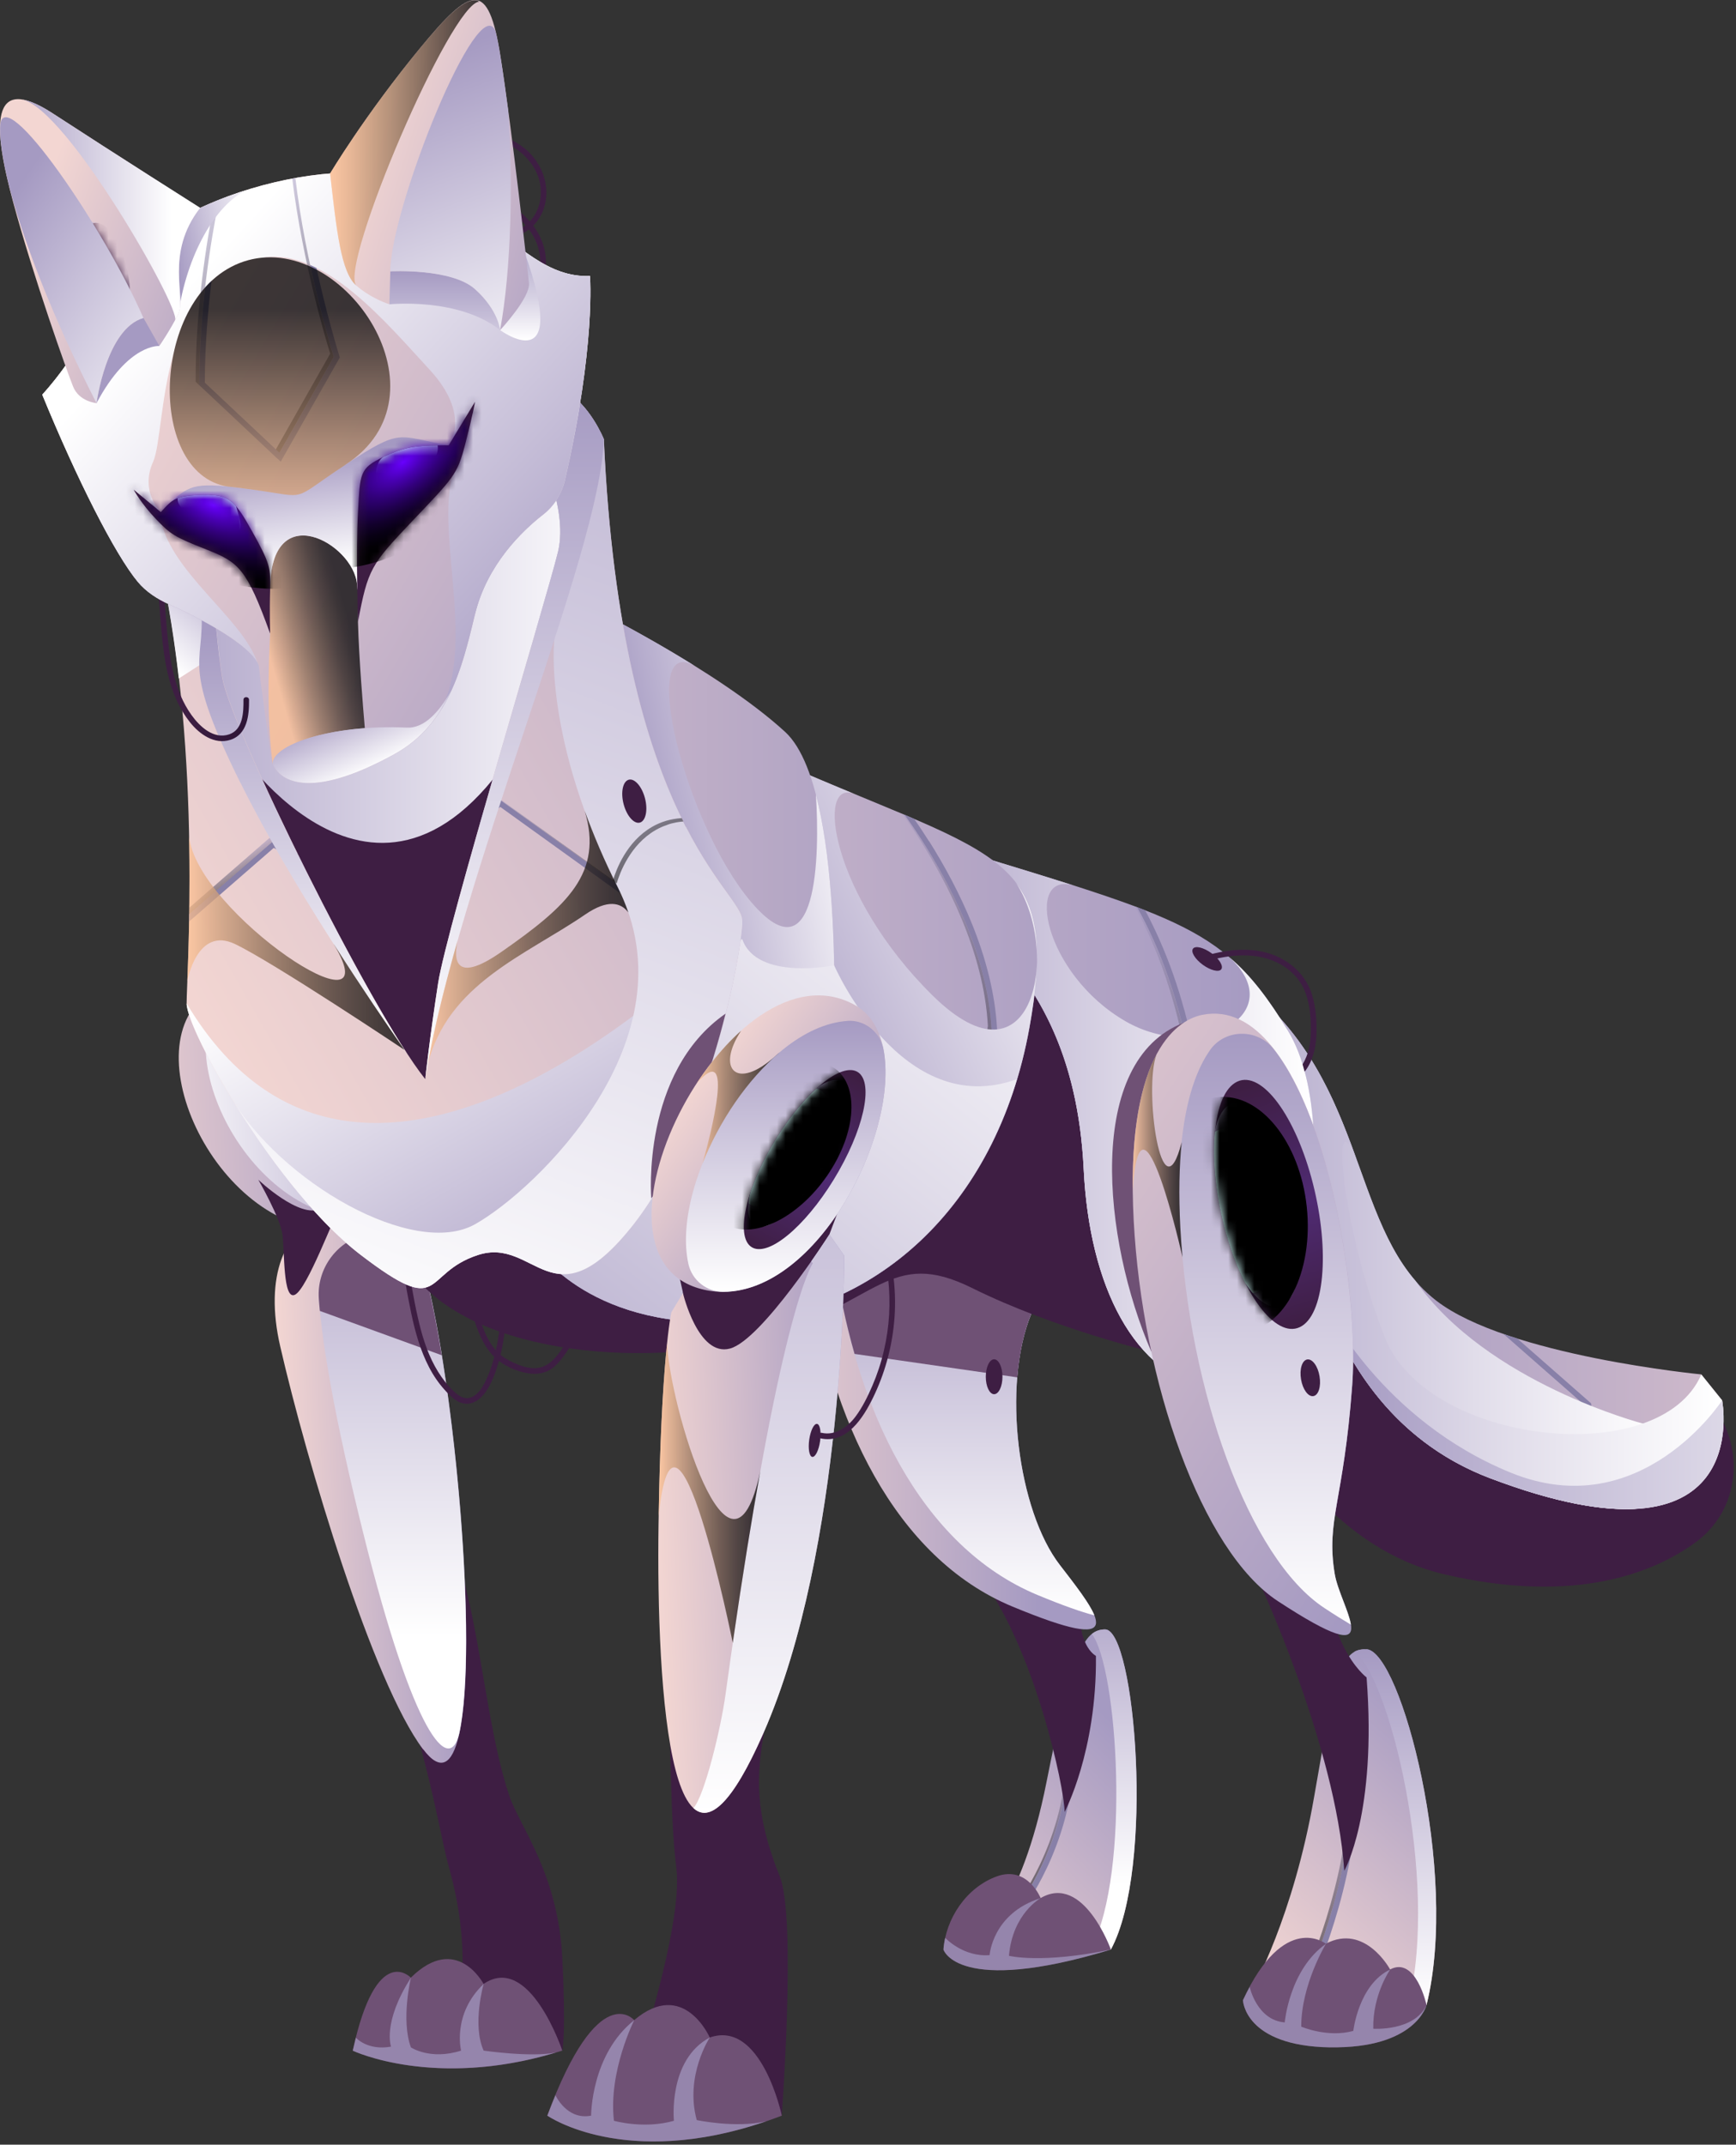 <svg width="200" height="247" viewBox="0 0 200 247" fill="none" xmlns="http://www.w3.org/2000/svg">
<rect x="0" y="0" width="200" height="247" fill="#333333" stroke="none"/>
<g clip-path="url(#clip0_715_3056)">
<path d="M22.21 116.16C15.98 124.86 28.75 146.46 43.34 140.74C57.92 135.02 22.21 116.16 22.21 116.16Z" fill="url(#paint0_linear_715_3056)"/>
<path style="mix-blend-mode:multiply" d="M25.31 114.78C19.08 123.48 31.85 145.08 46.44 139.36C61.02 133.64 25.31 114.78 25.31 114.78Z" fill="url(#paint1_linear_715_3056)"/>
<path d="M52.77 231.23C52.77 231.23 54.46 224.98 51.78 215.27C50.49 210.6 50.31 206.6 45.19 189.79C42.17 179.87 41.02 178.63 44.62 177.91C48.67 177.1 52.27 177.56 53.33 181.56C55.56 189.95 56.32 199.91 58.7 206.88C59.92 210.44 64.32 215.79 64.79 225.63C65.21 234.37 64.79 236.17 64.79 236.17L52.78 231.23H52.77Z" fill="#3E1E43"/>
<path d="M64.78 236.17C64.78 236.17 61.02 224.87 55.71 228.49C55.71 228.49 52.6 222.56 47.33 227.77C47.33 227.77 43.38 223.55 40.64 236.17C40.64 236.17 50.3 240.78 64.78 236.17Z" fill="#6F5175"/>
<g style="mix-blend-mode:multiply" opacity="0.71">
<path d="M64.02 236.39C61.24 236.97 55.72 236.17 55.72 236.17C54.37 233.18 55.72 228.49 55.72 228.49C52.06 231.98 53.12 236.17 53.12 236.17C49.58 237.3 47.34 235.8 47.34 235.8C46.17 232.61 47.34 227.78 47.34 227.78C44.03 232.94 45.05 235.71 45.05 235.71C42.34 236.2 41.01 234.69 41 234.68C40.88 235.16 40.76 235.65 40.64 236.18C40.64 236.18 49.96 240.6 64.01 236.4L64.02 236.39Z" fill="#A59AC2"/>
</g>
<path d="M48.74 201.47C42.93 193.76 35.35 168.41 32.28 155.05C30.43 147.02 32.77 141.27 37.59 140.15C38.53 139.93 39.27 139.92 39.63 140.24C42.25 142.57 43.15 139.69 46.6 140.48C46.86 140.54 47.09 140.58 47.3 140.62C47.78 142.14 48.32 144.04 48.94 146.37C53.63 164.19 56.86 212.22 48.75 201.46L48.74 201.47Z" fill="url(#paint2_linear_715_3056)"/>
<path d="M39.59 137.98C38.36 140.41 35.4 148.39 33.99 149.11C32.58 149.82 32.8 144.13 32.54 142.18C32.28 140.23 29.76 135.87 29.76 135.87C29.76 135.87 34.53 140.42 36.96 139.21C40.39 137.49 39.59 137.99 39.59 137.99V137.98Z" fill="#3E1E43"/>
<path d="M46.49 138.25C45.21 137.22 43.76 136.26 43.76 136.26C43.76 136.26 44.06 131.45 46.49 138.25Z" fill="url(#paint3_linear_715_3056)"/>
<path d="M47.29 140.64C47.01 139.71 46.74 138.93 46.49 138.25C48.13 139.55 49.49 140.96 47.29 140.64Z" fill="url(#paint4_linear_715_3056)"/>
<path style="mix-blend-mode:multiply" d="M48.93 146.39C48.31 144.06 47.77 142.16 47.29 140.64C47.08 140.6 46.85 140.56 46.59 140.5C43.13 139.7 42.23 142.59 39.62 140.26C39.46 140.11 44.25 141.14 43.94 141.12C43.66 141.58 42.96 141.91 42.11 142.16C38.77 143.12 36.49 146.24 36.75 149.71C37.13 154.91 38.56 163.36 41.87 176.66C47.65 199.88 51.77 204.49 52.91 199.63C55.09 189.53 52.41 159.63 48.93 146.4V146.39Z" fill="url(#paint5_linear_715_3056)"/>
<path d="M48.93 146.39C48.31 144.06 47.77 142.16 47.29 140.64C47.08 140.6 46.85 140.56 46.59 140.5C43.13 139.7 42.23 142.59 39.62 140.26C39.46 140.11 44.25 141.14 43.94 141.12C43.65 141.6 42.89 141.94 41.98 142.19C38.7 143.08 36.49 146.18 36.73 149.57C36.76 150.02 36.8 150.49 36.85 150.98L50.88 156.08C50.28 152.38 49.61 149.05 48.91 146.39H48.93Z" fill="#6F5175"/>
<path d="M58.56 24.23C59.9 25.09 61.05 26.26 61.71 27.73C62.41 29.28 62.46 31.13 61.7 32.67C61.52 33.04 62.07 33.37 62.26 33C63.1 31.31 63.09 29.33 62.36 27.6C61.67 25.95 60.39 24.63 58.9 23.68C58.55 23.46 58.23 24.01 58.57 24.24L58.56 24.23Z" fill="#3E1E43"/>
<path d="M57.19 16.01C58.29 16.47 59.37 16.96 60.26 17.78C61.03 18.49 61.66 19.37 62.01 20.36C62.72 22.39 62.18 24.89 60.3 26.11C59.33 26.74 58.15 26.97 57.02 26.67C56.62 26.56 56.45 27.18 56.85 27.29C59.14 27.9 61.56 26.6 62.48 24.45C63.47 22.16 62.81 19.55 61.15 17.75C60.1 16.62 58.76 15.97 57.36 15.38C56.98 15.22 56.81 15.84 57.19 16V16.01Z" fill="#3E1E43"/>
<path d="M135.35 137.76C135.35 137.76 142.61 175.79 166.47 181.33C180.2 184.52 189.55 181.83 195.29 177.67C202.8 172.22 200.33 160.16 191.27 158.12C190.87 158.03 190.46 157.95 190.04 157.87C178.17 155.77 163.17 155.65 155.4 139.25C147.63 122.85 135.35 137.75 135.35 137.75V137.76Z" fill="#3E1E43"/>
<path d="M149.21 130.82C149.21 130.82 148.32 161.4 171.7 170.25C202.42 181.88 198.4 161.27 198.4 161.27L196 158.29C196 158.29 173.67 156.15 165.46 149.79C154.42 141.23 158.43 121.34 138.78 110.45C119.13 99.56 149.2 130.81 149.2 130.81L149.21 130.82Z" fill="url(#paint6_linear_715_3056)"/>
<path d="M127.32 187.66C130.78 187.66 133.08 215.16 127.98 224.54L112.67 223.22C112.67 223.22 117.61 220.15 120.57 205.22C123.53 190.29 124.85 187.67 127.32 187.66Z" fill="url(#paint7_linear_715_3056)"/>
<g style="mix-blend-mode:multiply">
<path d="M183.76 165.17L183.3 161.62L174.8 154.16C174.27 153.99 173.74 153.82 173.22 153.64L182.28 161.59L182.69 161.95L183.09 165.03L179.56 170.76L175.28 171.52C175.73 171.67 176.17 171.81 176.6 171.94L179.95 171.34L183.75 165.17H183.76Z" fill="#8880A8"/>
</g>
<g style="mix-blend-mode:multiply">
<path d="M117.32 219.49L117.64 219.74L117.83 219.89C117.88 219.82 123.24 212.86 123.7 203.05L123.06 203.02C122.61 212.61 117.38 219.42 117.32 219.49Z" fill="#8880A8"/>
</g>
<path style="mix-blend-mode:color-dodge" opacity="0.52" d="M117.12 219.35L117.63 219.75L117.31 219.49C117.36 219.42 122.6 212.61 123.05 203.02L123.49 203.04C123.49 203.04 123.49 202.96 123.49 202.91L122.85 202.88C122.4 212.47 117.17 219.28 117.11 219.35H117.12Z" fill="url(#paint8_linear_715_3056)"/>
<path style="mix-blend-mode:color-dodge" opacity="0.52" d="M182.69 161.95L182.28 161.59L182.68 164.66L179.15 170.39L174.39 171.24C174.7 171.34 174.98 171.43 175.28 171.53L179.56 170.77L183.09 165.04L182.69 161.96V161.95Z" fill="url(#paint9_linear_715_3056)"/>
<path d="M54 146.63C53.9 148.34 54.08 150.06 54.55 151.7C54.98 153.22 55.64 154.84 56.71 156.03C57.75 157.19 59.45 157.97 60.98 158.18C61.75 158.29 62.54 158.2 63.23 157.83C63.88 157.48 64.38 156.92 64.82 156.34C65.96 154.86 66.77 153.14 67.22 151.33C67.32 150.93 66.7 150.76 66.6 151.16C66.24 152.61 65.64 153.99 64.82 155.24C63.99 156.49 62.99 157.68 61.35 157.57C60.58 157.52 59.83 157.25 59.14 156.93C58.47 156.62 57.83 156.25 57.31 155.72C56.27 154.65 55.66 153.13 55.24 151.73C54.74 150.07 54.55 148.35 54.66 146.62C54.69 146.21 54.04 146.21 54.02 146.62L54 146.63Z" fill="#3E1E43"/>
<path d="M112.67 181.23C119.14 189.46 122.65 205.97 122.65 208.69C122.65 208.69 126.37 201.73 126.26 190.71C126.26 190.71 124.4 189.79 124.4 185.73C124.4 181.67 112.66 181.23 112.66 181.23H112.67Z" fill="#3E1E43"/>
<path d="M93.23 146.27C95.57 163.49 103.13 179.42 116.62 185.02C130.12 190.62 126.95 186.5 122.11 180.25C117.27 174 115.4 159.58 118.81 151.31C122.21 143.05 108.23 138 108.23 138L93.23 146.27Z" fill="url(#paint10_linear_715_3056)"/>
<path d="M157.44 189.95C161.39 190.17 168.14 215.61 164.35 230.93L144.27 229.13C144.27 229.13 149 220.82 151.41 206.87C153.82 192.92 154.48 189.8 157.44 189.96V189.95Z" fill="url(#paint11_linear_715_3056)"/>
<path style="mix-blend-mode:multiply" d="M189.26 163.95C189.26 163.95 171.29 159.26 163.09 147.53C154.92 138.11 156.86 120.48 138.79 110.47C138.22 110.15 137.69 109.88 137.2 109.63C135.73 110.12 134.28 110.7 132.98 111.31C136.42 117.53 149.22 130.83 149.22 130.83C149.22 130.83 148.33 161.41 171.71 170.26C179.14 173.07 184.52 173.99 188.44 173.78L191.81 167.78L189.28 163.95H189.26Z" fill="url(#paint12_linear_715_3056)"/>
<path style="mix-blend-mode:multiply" d="M198.4 161.28L196 158.3C191.25 169.36 164.53 166.4 159.6 154.15C154.67 141.9 153.12 125.78 156.29 133.54C153.33 125.4 149.73 116.53 138.78 110.45C119.13 99.56 149.2 130.81 149.2 130.81C149.2 130.81 148.92 140.46 152.82 150.49C155.86 158.31 161.45 166.37 171.69 170.25C202.41 181.88 198.39 161.27 198.39 161.27L198.4 161.28Z" fill="url(#paint13_linear_715_3056)"/>
<path style="mix-blend-mode:multiply" d="M171.7 170.26C202.42 181.89 198.4 161.28 198.4 161.28C198.4 161.28 189.06 175.71 174.08 169.62C159.16 163.55 152.87 150.6 152.82 150.5C155.86 158.32 161.45 166.38 171.69 170.26H171.7Z" fill="url(#paint14_linear_715_3056)"/>
<path d="M76.56 192.42C77.45 197.46 77.05 208.33 77.92 215.13C78.8 221.93 72.61 240.15 72.61 240.15L90.06 243.66C90.06 243.66 91.76 220.89 89.84 216.12C84.07 201.78 90.18 198.18 92.95 173.33C95.71 148.48 76.56 192.42 76.56 192.42Z" fill="#3E1E43"/>
<g style="mix-blend-mode:multiply">
<path d="M155.67 207.62C155.67 207.78 155.64 207.95 155.63 208.11C155.6 208.65 155.56 209.19 155.51 209.73C155.49 209.89 155.47 210.05 155.45 210.21C155.39 210.74 155.33 211.28 155.25 211.8C155.23 211.95 155.2 212.09 155.18 212.24C155.1 212.77 155.02 213.31 154.92 213.83C154.89 213.98 154.86 214.12 154.83 214.27C154.73 214.79 154.63 215.3 154.52 215.8C154.5 215.91 154.47 216.01 154.45 216.12C154.33 216.65 154.21 217.18 154.08 217.69C154.06 217.75 154.05 217.81 154.03 217.87C153.89 218.42 153.75 218.96 153.6 219.48C153.59 219.52 153.58 219.56 153.56 219.6C153.41 220.13 153.26 220.65 153.1 221.15C153.09 221.19 153.07 221.23 153.06 221.28C152.91 221.77 152.75 222.25 152.6 222.7C152.6 222.72 152.59 222.74 152.58 222.76C152.42 223.23 152.27 223.68 152.12 224.1C152.11 224.14 152.09 224.17 152.08 224.21C151.94 224.6 151.8 224.98 151.67 225.33C151.65 225.37 151.64 225.4 151.63 225.45C151.5 225.78 151.38 226.1 151.27 226.38C151.25 226.43 151.23 226.47 151.22 226.52C151.12 226.78 151.02 227.03 150.93 227.24C150.93 227.26 150.91 227.28 150.9 227.3C150.81 227.52 150.73 227.71 150.66 227.87C150.64 227.92 150.63 227.94 150.61 227.98C150.56 228.1 150.51 228.2 150.48 228.27C150.45 228.34 150.44 228.36 150.43 228.39C150.41 228.43 151 228.7 151 228.7C151.05 228.58 156.42 216.98 156.37 205.52H155.73C155.73 206.23 155.72 206.94 155.68 207.64L155.67 207.62Z" fill="#8880A8"/>
</g>
<path style="mix-blend-mode:color-dodge" opacity="0.52" d="M150.09 228.24L150.42 228.39C150.44 228.34 150.46 228.3 150.49 228.24C150.52 228.17 150.57 228.06 150.62 227.95C150.64 227.91 150.65 227.89 150.67 227.84C150.74 227.68 150.82 227.49 150.91 227.27C150.91 227.25 150.93 227.23 150.94 227.21C151.03 227 151.13 226.75 151.23 226.49C151.25 226.44 151.27 226.4 151.28 226.35C151.39 226.07 151.51 225.75 151.64 225.42C151.66 225.38 151.67 225.35 151.68 225.3C151.81 224.95 151.95 224.58 152.09 224.18C152.1 224.14 152.12 224.11 152.13 224.07C152.28 223.65 152.43 223.2 152.59 222.73C152.59 222.71 152.6 222.69 152.61 222.67C152.76 222.22 152.91 221.74 153.07 221.25C153.08 221.21 153.1 221.17 153.11 221.12C153.26 220.62 153.42 220.1 153.57 219.57C153.58 219.53 153.59 219.49 153.61 219.45C153.76 218.93 153.9 218.39 154.04 217.84C154.06 217.78 154.07 217.72 154.09 217.66C154.22 217.15 154.34 216.62 154.46 216.09C154.48 215.98 154.51 215.88 154.53 215.77C154.64 215.27 154.74 214.75 154.84 214.24C154.87 214.09 154.9 213.95 154.93 213.8C155.03 213.28 155.11 212.75 155.19 212.21C155.21 212.06 155.24 211.92 155.26 211.77C155.34 211.24 155.4 210.71 155.46 210.18C155.48 210.02 155.5 209.86 155.52 209.7C155.57 209.16 155.61 208.62 155.64 208.08C155.65 207.92 155.67 207.75 155.68 207.59C155.72 206.89 155.73 206.18 155.73 205.47H156.05C156.05 205.41 156.05 205.36 156.05 205.3H155.41C155.47 216.62 150.16 228.09 150.1 228.2L150.09 228.24Z" fill="url(#paint15_linear_715_3056)"/>
<path style="mix-blend-mode:multiply" d="M118.81 151.31C121.91 143.79 110.58 138.93 108.54 138.12L96.15 144.95C98.49 162.17 106.05 178.1 119.54 183.7C122.44 184.9 124.57 185.65 126.08 186.04C125.55 184.7 123.95 182.63 122.11 180.25C117.27 174 115.4 159.58 118.81 151.31Z" fill="url(#paint16_linear_715_3056)"/>
<path d="M118.81 151.31C121.91 143.79 110.58 138.93 108.54 138.12L96.15 144.95C96.66 148.71 97.44 152.39 98.45 155.93L117.2 158.63C117.42 155.95 117.94 153.42 118.81 151.3V151.31Z" fill="#6F5175"/>
<path d="M22.64 65.69L21.16 73.26L28.24 114.08C28.24 114.08 40.42 137.45 47.66 146.83C54.9 156.21 75.15 157.69 88.15 153.91C101.15 150.12 102.47 143.61 112.01 148.35C121.56 153.09 133.24 155.84 133.24 155.84V111.77L69.55 82.64L65.55 53.23L56.38 48.74L22.64 65.69Z" fill="#3E1E43"/>
<path d="M113.33 107.33C119.33 113.21 124.19 121.15 124.85 134.65C125.51 148.15 130.61 158.35 139.66 160.16C148.71 161.97 155.62 130.58 148.38 118.71C141.14 106.84 136.53 105.85 109.54 97.62C82.55 89.39 113.33 107.33 113.33 107.33Z" fill="url(#paint17_linear_715_3056)"/>
<path style="mix-blend-mode:multiply" d="M27.72 86.72C27.72 86.72 45.86 113.4 62.24 81.11C78.62 48.82 58.85 44.88 58.85 44.88L23.79 63.28L22.96 76.63L27.72 86.72Z" fill="url(#paint18_linear_715_3056)"/>
<path style="mix-blend-mode:multiply" d="M121.09 113.33C120.98 102.47 114.75 99.37 114.75 99.37C114.75 99.37 114.43 102.82 113.98 107.99C119.67 113.81 124.21 121.65 124.85 134.65C125.32 144.21 128.02 152.09 132.77 156.54C128.66 151.75 127.35 146.56 127.02 133.54C126.69 120.42 121.1 113.33 121.1 113.33H121.09Z" fill="url(#paint19_linear_715_3056)"/>
<path style="mix-blend-mode:multiply" d="M148.38 118.71C146.12 115 144.11 112.35 141.6 110.21C148.79 116.79 138.15 122.53 129.65 117.61C120.27 112.18 117.96 100.19 123.76 102C119.84 100.75 115.19 99.34 109.54 97.62C82.55 89.39 113.33 107.33 113.33 107.33C119.33 113.21 124.19 121.15 124.85 134.65C125.51 148.15 130.61 158.35 139.66 160.16C148.71 161.97 155.62 130.58 148.38 118.71Z" fill="url(#paint20_linear_715_3056)"/>
<path d="M144.93 181.89C144.93 181.89 153.88 200.98 154.87 215.46C154.87 215.46 158.65 208.88 157.44 193.19C157.44 193.19 151.78 189.02 152.77 176.29C153.22 170.49 144.94 181.89 144.94 181.89H144.93Z" fill="#3E1E43"/>
<path d="M61.65 143.54C61.65 143.54 67.41 152.92 83.87 152.26C100.33 151.6 114.81 139.42 118.6 118.36C122.39 97.3 114.49 98.94 87.16 86.6C59.84 74.26 61.65 143.55 61.65 143.55V143.54Z" fill="url(#paint21_linear_715_3056)"/>
<path d="M46.6 143.94C46.39 145.23 46.51 146.51 46.72 147.79C46.91 148.95 47.14 150.11 47.38 151.27C47.83 153.4 48.42 155.52 49.43 157.46C49.91 158.39 50.5 159.26 51.2 160.04C51.87 160.79 52.76 161.72 53.86 161.67C54.85 161.62 55.6 160.86 56.11 160.07C56.74 159.08 57.15 157.9 57.47 156.78C58.23 154.09 58.37 151.27 58.51 148.49C58.53 148.08 57.89 148.08 57.87 148.49C57.76 150.79 57.65 153.11 57.16 155.37C56.93 156.45 56.62 157.52 56.18 158.53C55.8 159.4 55.3 160.46 54.39 160.89C53.33 161.39 52.4 160.4 51.74 159.68C51.1 158.98 50.56 158.19 50.1 157.35C49.13 155.58 48.56 153.62 48.12 151.66C47.87 150.58 47.67 149.48 47.47 148.39C47.21 146.98 46.99 145.55 47.22 144.12C47.29 143.71 46.66 143.54 46.6 143.95V143.94Z" fill="#3E1E43"/>
<g style="mix-blend-mode:multiply">
<path d="M136.43 116.3C135.69 113.58 134.75 110.87 133.57 108.21C133.07 107.08 132.52 105.95 131.93 104.84C131.63 104.72 131.31 104.6 131 104.48C131.67 105.7 132.3 106.93 132.86 108.18C133.85 110.38 134.66 112.61 135.34 114.85C140.35 131.39 137.56 148.61 135.1 158.35C135.29 158.47 135.49 158.56 135.68 158.67C138.09 149.2 140.86 132.56 136.44 116.3H136.43Z" fill="#8880A8"/>
</g>
<g style="mix-blend-mode:multiply">
<path d="M107.02 96.88C106.45 95.97 105.88 95.12 105.32 94.31C104.95 94.15 104.59 93.99 104.21 93.83C104.82 94.69 105.46 95.62 106.11 96.62C107.86 99.34 109.66 102.53 111.13 106C112.78 109.91 114 114.18 114.23 118.51L113.28 124.99C113.23 125.18 108.25 142.42 94.97 149.92C96.29 149.4 97.58 148.81 98.83 148.13C109.71 139.75 113.86 125.32 113.91 125.12L114.87 118.54C114.65 114.39 113.55 110.32 112.04 106.55C110.61 102.99 108.81 99.69 107.04 96.88H107.02Z" fill="#8880A8"/>
</g>
<path style="mix-blend-mode:multiply" d="M93.23 89.26C93.23 89.26 100.49 103.92 98.46 121.9C96.43 139.88 93.23 89.26 93.23 89.26Z" fill="url(#paint22_linear_715_3056)"/>
<path style="mix-blend-mode:color-dodge" opacity="0.52" d="M132.85 108.18C132.29 106.93 131.66 105.7 130.99 104.48C130.9 104.45 130.82 104.41 130.73 104.38C131.42 105.65 132.05 106.94 132.62 108.24C133.47 110.19 134.2 112.16 134.81 114.15C139.97 130.84 137.14 148.27 134.65 158.05C134.79 158.15 134.93 158.25 135.08 158.34C137.54 148.6 140.33 131.39 135.32 114.84C134.64 112.6 133.83 110.37 132.84 108.17L132.85 108.18Z" fill="url(#paint23_linear_715_3056)"/>
<path style="mix-blend-mode:color-dodge" opacity="0.52" d="M106.1 96.63C105.45 95.63 104.82 94.7 104.2 93.84C104.13 93.81 104.06 93.78 103.99 93.75C104.61 94.62 105.24 95.57 105.89 96.58C107.61 99.27 109.35 102.4 110.77 105.8C112.39 109.67 113.58 113.88 113.81 118.16L112.86 124.64C112.8 124.84 107.07 144.74 91.44 151.08C91.42 151.08 91.4 151.1 91.38 151.11C92.6 150.78 93.79 150.4 94.97 149.94C108.26 142.44 113.23 125.19 113.28 125.01L114.23 118.53C114 114.2 112.78 109.93 111.13 106.02C109.67 102.55 107.87 99.36 106.11 96.64L106.1 96.63Z" fill="url(#paint24_linear_715_3056)"/>
<path style="mix-blend-mode:multiply" d="M117 101.61C122.27 109.46 119.1 126.17 107.43 114.64C95.74 103.11 93.91 89.55 98.45 91.45C95.13 90.08 91.37 88.5 87.15 86.6C59.83 74.26 61.64 143.55 61.64 143.55C61.64 143.55 67.4 152.93 83.86 152.27C100.32 151.61 114.8 139.43 118.59 118.37C120.11 109.92 119.74 105.13 117 101.62V101.61Z" fill="url(#paint25_linear_715_3056)"/>
<path d="M67.41 69.64C67.41 69.64 82.55 77.05 90.45 84.29C98.35 91.53 95.72 128.23 95.72 128.23H78.6L67.41 69.64Z" fill="url(#paint26_linear_715_3056)"/>
<path style="mix-blend-mode:multiply" d="M94 91.56C94.45 98.52 94.2 112.89 86.55 103.9C78.89 94.9 73.42 72.81 80.07 76.71C73.56 72.65 67.41 69.64 67.41 69.64L78.6 128.23H95.72C95.72 128.23 97.41 104.64 94.01 91.55L94 91.56Z" fill="url(#paint27_linear_715_3056)"/>
<path style="mix-blend-mode:multiply" d="M84.45 118.63C85.28 113.79 85.58 109.49 85.37 107.08L75.83 108.16L64.64 146.73C64.64 146.73 68.93 148.95 75.83 141.35C79.57 137.23 82.22 129.44 83.78 122.12C86.19 123 92.34 121.85 92.34 121.74C92.34 121.58 93.22 115.05 93.22 115.05C93.22 115.05 88.34 114.91 84.45 118.65V118.63Z" fill="url(#paint28_linear_715_3056)"/>
<path style="mix-blend-mode:multiply" d="M61.65 143.54C61.65 143.54 67.41 152.92 83.87 152.26C98.71 151.67 111.91 141.68 117.15 124.29C103.88 129.1 96.1 111.18 96.1 111.18C96.1 111.18 87.19 113 85.51 108.15L62.46 122.84C61.4 134.11 61.64 143.53 61.64 143.53L61.65 143.54Z" fill="url(#paint29_linear_715_3056)"/>
<path d="M69.55 50.55C69.55 50.55 67.9 46.44 64.94 44.95C63.63 44.3 54.43 48.2 44.56 52.76L61.49 50.71C61.49 50.71 65.6 58.12 64.29 63.55C62.97 68.98 51.45 106.83 50.47 113.25C49.48 119.67 48.99 124.28 48.99 124.28C42.57 116.22 26.61 83.79 25.62 78.03C25.06 74.77 24.5 67.91 24.12 62.58C20.72 64.26 18.54 65.36 18.54 65.36C23.31 87.08 21.5 112.43 21.5 115.56C21.5 118.69 31.87 137.12 41.58 144.53C51.29 151.94 48.49 146.67 55.08 144.53C61.66 142.39 63.64 152.59 72.69 141.4C81.74 130.21 85.53 109.47 85.53 106.01C85.53 102.55 71.54 95.15 69.57 50.55H69.55Z" fill="url(#paint30_linear_715_3056)"/>
<g style="mix-blend-mode:multiply">
<path d="M34.88 99.54C34.71 99.2 34.54 98.85 34.37 98.51L31.47 96.87L21.8 105.27C21.8 105.57 21.8 105.85 21.78 106.14L31.54 97.65L34.88 99.53V99.54Z" fill="#8880A8"/>
</g>
<g style="mix-blend-mode:multiply">
<path d="M78.72 94.62C78.72 94.62 78.65 94.62 78.62 94.63C78.39 94.65 78.16 94.68 77.93 94.72C77.84 94.74 77.75 94.76 77.66 94.78C77.47 94.82 77.28 94.86 77.1 94.92C76.96 94.96 76.83 95.02 76.7 95.07C76.57 95.12 76.43 95.16 76.3 95.22C76.04 95.33 75.78 95.46 75.52 95.61C72.59 97.3 71.39 100.55 71.03 101.76L67.16 98.98L57.6 92.11L55.57 93.85C55.46 94.23 55.36 94.6 55.25 94.97L57.63 92.93L66.93 99.62L71.42 102.85L71.53 102.37C71.53 102.37 72.51 98.09 75.84 96.17C76.8 95.62 77.86 95.31 79.03 95.25C78.93 95.05 78.82 94.84 78.72 94.63V94.62Z" fill="#8880A8"/>
</g>
<path style="mix-blend-mode:multiply" d="M41.57 144.53C51.28 151.94 48.48 146.67 55.07 144.53C61.65 142.39 63.63 152.59 72.68 141.4C81.73 130.21 85.52 109.47 85.52 106.02C85.52 106.02 42.92 151.37 21.5 115.57C21.5 118.7 31.87 137.13 41.58 144.54L41.57 144.53Z" fill="url(#paint31_linear_715_3056)"/>
<path style="mix-blend-mode:multiply" d="M22.96 76.63L25.27 75.72C24.83 72.12 24.41 66.86 24.1 62.58C20.7 64.26 18.52 65.36 18.52 65.36C19.44 69.55 20.11 73.87 20.6 78.14L22.95 76.63H22.96Z" fill="url(#paint32_linear_715_3056)"/>
<path style="mix-blend-mode:multiply" d="M64.94 44.96C63.84 44.41 57.11 47.1 49.11 50.7L49.91 52.13L61.48 50.73C61.48 50.73 65.59 58.14 64.28 63.57C63.94 64.96 62.94 68.46 61.62 73.01L63.86 73.65C63.86 73.65 62.5 85.01 71.22 102.31C79.94 119.61 61.75 137.06 54.72 141C47.7 144.94 32.35 136.24 26.44 126.13C30.36 132.61 36.07 140.35 41.57 144.54C51.28 151.95 48.48 146.68 55.07 144.54C61.65 142.4 63.63 152.6 72.68 141.41C81.73 130.22 85.52 109.48 85.52 106.03C85.52 102.58 71.53 95.17 69.56 50.57C69.56 50.57 67.91 46.46 64.95 44.97L64.94 44.96Z" fill="url(#paint33_linear_715_3056)"/>
<path style="mix-blend-mode:color-dodge" opacity="0.52" d="M31.05 96.5L21.81 104.54C21.81 104.79 21.81 105.04 21.8 105.28L31.47 96.88L34.37 98.52C34.34 98.46 34.31 98.39 34.28 98.33L31.06 96.51L31.05 96.5Z" fill="url(#paint34_linear_715_3056)"/>
<path style="mix-blend-mode:color-dodge" opacity="0.52" d="M75.11 95.24C72.18 96.93 70.98 100.18 70.62 101.39L67.18 98.92L57.19 91.73L55.85 92.88C55.76 93.2 55.67 93.52 55.58 93.84L57.61 92.1L67.17 98.97L71.04 101.75C71.4 100.54 72.6 97.29 75.53 95.6C75.78 95.45 76.04 95.33 76.31 95.21C76.44 95.15 76.58 95.11 76.71 95.06C76.84 95.01 76.98 94.96 77.11 94.91C77.29 94.85 77.48 94.81 77.67 94.77C77.76 94.75 77.85 94.73 77.94 94.71C78.16 94.67 78.4 94.64 78.63 94.62C78.66 94.62 78.7 94.61 78.73 94.61C78.67 94.48 78.6 94.35 78.54 94.22C77.3 94.3 76.16 94.63 75.12 95.23L75.11 95.24Z" fill="url(#paint35_linear_715_3056)"/>
<path style="mix-blend-mode:multiply" d="M64.94 44.96C63.63 44.31 54.43 48.21 44.56 52.77L61.49 50.72C61.49 50.72 65.6 58.13 64.29 63.56C62.97 68.99 51.45 106.84 50.47 113.26C49.48 119.68 48.99 124.29 48.99 124.29C52.65 101.43 69.26 63.64 69.56 50.56C69.56 50.56 67.91 46.45 64.95 44.96H64.94Z" fill="url(#paint36_linear_715_3056)"/>
<path d="M75.04 138L75.3 137.66C79.27 131.26 81.97 123.2 83.59 116.74C73.84 123.52 75.03 137.99 75.03 137.99L75.04 138Z" fill="#6F5175"/>
<path style="mix-blend-mode:multiply" d="M27.72 90.18C33.44 101.74 42.81 115.51 46.92 121.39C39.67 110.33 26.5 83.25 25.6 78.04C25.14 75.33 24.67 70.15 24.31 65.42C23.41 66.55 22.94 67.62 23.05 68.57C24.1 76.96 20.21 75.04 27.71 90.19L27.72 90.18Z" fill="url(#paint37_linear_715_3056)"/>
<path d="M18.06 65.93C18.24 68.16 18.4 70.4 18.6 72.63C18.77 74.52 19 76.43 19.5 78.26C19.98 80.04 20.74 81.75 21.9 83.2C22.99 84.56 24.7 85.79 26.53 85.21C28.5 84.59 28.71 82.35 28.69 80.6C28.69 80.19 28.04 80.18 28.05 80.6C28.06 82 28.01 84.02 26.42 84.57C24.62 85.19 23.02 83.69 22.06 82.35C20.05 79.54 19.55 75.99 19.24 72.63C19.04 70.4 18.88 68.17 18.7 65.93C18.67 65.52 18.02 65.52 18.06 65.93Z" fill="url(#paint38_linear_715_3056)"/>
<path d="M4.87 45.45C4.87 45.45 9.26 40.76 10.3 36.73C13.43 24.55 34.49 18.13 45.36 20.27C56.22 22.41 60.24 32.12 67.97 31.79C67.97 31.79 68.64 39.84 65.1 55.26C64.74 56.85 63.85 58.27 62.57 59.27C60.15 61.15 56.08 65.05 54.71 70.8C53.18 77.21 51.56 83.51 45.42 86.88C34.01 93.13 31.38 88.91 31.21 87.26C31.05 85.61 30.05 79.12 29.85 76.9C29.71 75.28 25.83 72.44 19.47 69.59C18.13 68.99 16.84 68.16 15.9 67.03C13.25 63.85 8.85 55.14 4.88 45.45H4.87Z" fill="url(#paint39_linear_715_3056)"/>
<g style="mix-blend-mode:multiply">
<path d="M22.95 44.21V44.35L32.34 53.17L39.15 41.17L39.11 41.04C39.08 40.93 35.9 30.91 34.67 20.39C34.46 20.42 34.25 20.46 34.04 20.5C35.21 30.41 38.08 39.86 38.46 41.1L32.2 52.14L31.79 51.76L23.6 44.07C23.6 35.63 25.01 27.32 25.95 22.73C25.71 22.82 25.47 22.91 25.24 23.01C24.29 27.73 22.94 35.91 22.96 44.21H22.95Z" fill="#8880A8"/>
</g>
<path style="mix-blend-mode:multiply" d="M54.72 70.74C56.11 65.02 60.15 61.14 62.57 59.26C63.85 58.26 64.74 56.84 65.1 55.25C68.64 39.84 67.97 31.78 67.97 31.78C63.18 31.98 59.81 28.34 55.36 25.02L57.62 38.01C59.13 43.73 56.08 62.86 54.72 70.73V70.74Z" fill="url(#paint40_linear_715_3056)"/>
<path style="mix-blend-mode:multiply" d="M15.89 67.03C16.83 68.16 18.13 68.99 19.46 69.59C21.38 70.45 23.07 71.31 24.51 72.14C18.47 68.24 11.12 46.44 11.12 46.44L9.29 39.27C7.63 42.5 4.87 45.46 4.87 45.46C8.84 55.15 13.24 63.86 15.89 67.04V67.03Z" fill="url(#paint41_linear_715_3056)"/>
<path style="mix-blend-mode:multiply" d="M67.97 31.79C60.23 32.12 56.22 22.41 45.36 20.27C34.5 18.13 13.43 24.55 10.3 36.73C9.26 40.77 4.87 45.45 4.87 45.45C8.84 55.14 13.24 63.85 15.89 67.03C16.83 68.16 18.13 68.99 19.46 69.59C25.14 72.14 28.83 74.67 29.66 76.33C27.96 71.25 19.82 66.03 18.52 59.9V58.98C18.52 58.98 16.08 56.64 17.64 53.18C18.44 51.41 18.51 45.87 20.03 40.59C21.09 35.7 23.94 31.23 28.59 29.97C29.12 29.82 29.66 29.74 30.2 29.69C37.3 28.43 44.56 37.24 49.48 42.56C54.4 47.88 51.69 51.29 51.69 51.29C51.69 51.29 55.43 47.11 52.44 54C49.76 60.17 55.07 74.25 50.65 81.99C52.76 78.76 53.75 74.8 54.7 70.79C56.08 65.04 60.14 61.15 62.56 59.26C63.84 58.26 64.73 56.84 65.09 55.25C68.63 39.84 67.96 31.78 67.96 31.78L67.97 31.79Z" fill="url(#paint42_linear_715_3056)"/>
<path d="M77.89 145.35L78.66 148.78L79.97 160.82H89.74L95.55 142.17L99.5 131.71L77.89 145.35Z" fill="#3E1E43"/>
<path style="mix-blend-mode:screen" opacity="0.74" d="M42.03 83.86C41.82 81.42 41.36 75.91 41.24 71.62C41.21 70.58 41.26 69.54 41.36 68.54C41.27 68.45 41.19 68.08 41.13 67.29C40.75 62.63 31.09 57.13 31.12 67.94L29.97 66.33L29.72 67.1L31.12 72.94C31.12 72.94 30.55 82.38 31.44 88.07C31.17 86.34 35.59 84.34 42.03 83.87V83.86Z" fill="url(#paint43_linear_715_3056)"/>
<path style="mix-blend-mode:color-dodge" opacity="0.52" d="M33.67 20.57C34.87 30.32 37.66 39.52 38.04 40.73L31.78 51.76L32.19 52.14L38.45 41.1C38.07 39.86 35.2 30.41 34.03 20.5C33.91 20.52 33.79 20.54 33.67 20.57Z" fill="url(#paint44_linear_715_3056)"/>
<path style="mix-blend-mode:color-dodge" opacity="0.52" d="M31.93 52.8L22.95 44.35V44.21C22.93 35.91 24.28 27.73 25.23 23.01C25.05 23.08 24.88 23.15 24.7 23.22C23.76 28.02 22.52 35.88 22.54 43.83V43.97L31.93 52.79V52.8Z" fill="url(#paint45_linear_715_3056)"/>
<path d="M98.45 115.73C108.69 121.37 95.05 152.83 80.41 148.35C65.76 143.87 84.4 107.99 98.45 115.73Z" fill="url(#paint46_linear_715_3056)"/>
<path d="M77.33 151.16L78.68 148.93C78.68 148.93 80.43 156.32 84.11 155.31C87.79 154.3 95.55 142.17 95.55 142.17L97.26 144.62C97.26 144.62 97.38 178.2 87.93 199.65C77.31 223.76 75.59 194.62 75.87 175.5C76.15 156.38 77.34 151.16 77.34 151.16H77.33Z" fill="url(#paint47_linear_715_3056)"/>
<path style="mix-blend-mode:multiply" d="M57.62 38.02C57.62 38.02 65.79 44.02 60.42 29.03C55.04 14.04 57.62 38.02 57.62 38.02Z" fill="url(#paint48_linear_715_3056)"/>
<path style="mix-blend-mode:multiply" d="M28.45 21.87C23.69 23.36 19.11 25.64 15.69 28.62C17.89 32.39 20.54 36.19 20.54 36.19C21.52 29.41 24.79 23.56 28.45 21.87Z" fill="url(#paint49_linear_715_3056)"/>
<path style="mix-blend-mode:multiply" d="M44.87 35.05C44.87 35.05 52.82 34.22 57.62 38.02L59.87 32.77C59.87 32.77 50.3 22.73 49.49 22.73C48.68 22.73 41.7 27.17 41.7 27.17L44.87 35.05Z" fill="url(#paint50_linear_715_3056)"/>
<path style="mix-blend-mode:multiply" d="M18.35 39.85C18.35 39.85 14.79 39.53 11.12 46.43L9.58 42.31L13.96 32.52L18.34 31.37V39.85H18.35Z" fill="url(#paint51_linear_715_3056)"/>
<path style="mix-blend-mode:multiply" d="M19.59 57.89C21.98 55.76 22.53 55.49 29.17 56.39C35.81 57.29 33.28 57.79 39.81 53.51C46.34 49.23 45.68 50.22 51.69 51.29C57.7 52.36 42.39 62.34 42.39 62.34C42.39 62.34 41.51 71.94 41.13 67.28C40.75 62.62 31.09 57.12 31.12 67.93L28.79 64.66L19.6 57.89H19.59Z" fill="url(#paint52_linear_715_3056)"/>
<path d="M90.07 243.66C90.07 243.66 87.74 232.58 81.77 234.66C81.77 234.66 78.77 227.81 73.06 232.66C73.06 232.66 68.95 227.75 63.05 243.66C63.05 243.66 72.62 250.35 90.07 243.66Z" fill="#6F5175"/>
<path d="M41.24 71.62C41.24 71.62 40.99 63.56 41.24 59.03C41.49 54.5 41.4 53.93 44.2 52.61C47 51.29 48.31 51.29 51.69 51.29L54.73 46.27C54.73 46.27 54.48 47.75 53.58 51.21C52.68 54.67 52.26 55 47.49 60.02C42.72 65.04 42.39 65.53 41.24 71.62Z" fill="#3E1E43"/>
<path d="M31.12 72.94C31.12 72.94 31.04 70.44 31.12 67.94C31.2 65.44 31.12 64.92 29.06 61.22C27 57.52 26.34 56.91 23.3 57C20.26 57.09 19.93 57.43 18.53 58.98L15.4 56.4C15.4 56.4 16.22 57.95 17.95 59.76C19.68 61.57 20.09 61.83 23.79 63.29C27.49 64.75 28.4 65.44 31.11 72.94H31.12Z" fill="#3E1E43"/>
<path d="M44.87 35.05C44.87 35.05 42.77 34.4 41.03 32.87C39.29 31.34 38.78 26.52 38.03 19.98C38.03 19.98 42.02 13.28 48.4 5.54C54.29 -1.6 56.26 -2.41 57.66 6.5C59.06 15.41 60.76 30.95 60.94 32.61C61.11 34.27 57.62 38.02 57.62 38.02C57.62 38.02 57.45 35.75 54.74 33.3C52.03 30.85 44.97 31.24 44.97 31.24L44.86 35.05H44.87Z" fill="url(#paint53_linear_715_3056)"/>
<path d="M18.35 39.85C18.35 39.85 19.57 38.1 20.53 36.18C21.49 34.26 18.93 29.23 23.05 23.94C23.05 23.94 13.29 17.76 6.04 13.04C-1.2 8.33 -0.85 14.53 1.51 23.26C3.87 31.99 7.72 42.78 8.42 44.52C9.12 46.27 11.13 46.43 11.13 46.43C11.13 46.43 12.23 37.87 16.53 36.62L18.36 39.85H18.35Z" fill="url(#paint54_linear_715_3056)"/>
<mask id="mask0_715_3056" style="mask-type:luminance" maskUnits="userSpaceOnUse" x="0" y="13" width="17" height="34">
<path d="M0.02 14.46C0.02 14.56 0.01 14.66 0.01 14.77C0.01 14.96 0.01 15.16 0.02 15.36C0.02 15.57 0.03 15.77 0.05 15.99C0.05 16.09 0.07 16.19 0.08 16.29C0.21 17.56 0.48 19.03 0.85 20.63C2.43 27.24 6.12 36.69 11.12 46.43C11.12 46.43 12.22 37.87 16.52 36.62C12.05 26.3 0.39 9.29 0.02 14.46Z" fill="white"/>
</mask>
<g mask="url(#mask0_715_3056)">
<path style="mix-blend-mode:multiply" d="M14.09 36.58C15.96 34.21 14.12 25.5 10.69 25.57C4.48 25.71 11.35 40.06 14.09 36.58Z" fill="url(#paint55_linear_715_3056)"/>
<path d="M14.09 36.58C16.55 34.74 13.47 24.19 10.42 25.84C7.37 27.48 12.13 38.05 14.09 36.58Z" fill="url(#paint56_linear_715_3056)"/>
<path d="M12.22 39.9C13.33 38.94 11 36.68 9.97 37.45C8.94 38.22 11.11 40.86 12.22 39.9Z" fill="#3E1E43"/>
<g style="mix-blend-mode:multiply" opacity="0.46">
<path d="M11.6 25.77C9.4 27.46 12.28 34.81 14.39 36.26C16.01 34.12 14.04 26.74 11.6 25.77Z" fill="#3E1E43"/>
</g>
<g style="mix-blend-mode:multiply" opacity="0.46">
<path d="M12.22 39.9C13.11 39.13 11.8 37.54 10.71 37.32C10.64 37.35 10.57 37.38 10.51 37.43C9.7 38.04 10.87 39.8 11.95 40.05C12.04 40.02 12.13 39.97 12.22 39.9Z" fill="#3E1E43"/>
</g>
</g>
<path d="M132.65 155.7C127.02 142.72 124.99 122.16 136.37 117.79C147.75 113.42 132.65 155.7 132.65 155.7Z" fill="#6F5175"/>
<path d="M43.87 57.74C44.47 58.67 47.93 55.16 49.41 53.68C50.45 52.64 50.49 51.74 50.42 51.3C47.93 51.32 46.62 51.48 44.2 52.61C42.82 53.37 43.27 56.81 43.87 57.74Z" fill="#D6FFFF"/>
<path d="M23.06 59.73C27.51 61.22 28.49 62.37 27.19 58.3C26.21 57.18 25.24 56.94 23.3 57C21.9 57.04 21.09 57.14 20.47 57.38C20.42 58.15 21.06 59.06 23.06 59.73Z" fill="#D6FFFF"/>
<mask id="mask1_715_3056" style="mask-type:luminance" maskUnits="userSpaceOnUse" x="41" y="46" width="14" height="26">
<path d="M41.24 71.62C41.24 71.62 40.99 63.56 41.24 59.03C41.49 54.5 41.4 53.93 44.2 52.61C47 51.29 48.31 51.29 51.69 51.29L54.73 46.27C54.73 46.27 54.48 47.75 53.58 51.21C52.68 54.67 52.26 55 47.49 60.02C42.72 65.04 42.39 65.53 41.24 71.62Z" fill="white"/>
</mask>
<g mask="url(#mask1_715_3056)">
<path style="mix-blend-mode:color-dodge" d="M51.63 60.46C44.51 65.69 36.61 67.03 33.98 63.45C31.35 59.87 34.99 52.73 42.11 47.5C49.23 42.27 57.13 40.93 59.76 44.51C62.39 48.09 58.75 55.23 51.63 60.46Z" fill="url(#paint57_radial_715_3056)"/>
</g>
<path style="mix-blend-mode:multiply" d="M97.67 117.58C87.52 118.21 77.17 135.92 79.31 145.57C79.73 147.45 81.41 148.79 83.34 148.78C94.22 148.73 103.65 130.55 101.78 120.83C101.41 118.89 99.64 117.45 97.67 117.57V117.58Z" fill="url(#paint58_linear_715_3056)"/>
<mask id="mask2_715_3056" style="mask-type:luminance" maskUnits="userSpaceOnUse" x="15" y="56" width="17" height="17">
<path d="M31.12 72.94C31.12 72.94 31.04 70.44 31.12 67.94C31.2 65.44 31.12 64.92 29.06 61.22C27 57.52 26.34 56.91 23.3 57C20.26 57.09 19.93 57.43 18.53 58.98L15.4 56.4C15.4 56.4 16.22 57.95 17.95 59.76C19.68 61.57 20.09 61.83 23.79 63.29C27.49 64.75 28.4 65.44 31.11 72.94H31.12Z" fill="white"/>
</mask>
<g mask="url(#mask2_715_3056)">
<path style="mix-blend-mode:color-dodge" d="M21.27 65.5C13.15 62.02 7.98 55.89 9.73 51.81C11.48 47.73 19.48 47.24 27.6 50.71C35.72 54.19 40.89 60.32 39.14 64.4C37.39 68.48 29.39 68.97 21.27 65.5Z" fill="url(#paint59_radial_715_3056)"/>
</g>
<path style="mix-blend-mode:multiply" d="M45.41 86.87C48.63 85.11 50.59 82.53 51.97 79.57C50.5 82.15 48.8 83.89 46.87 83.8C37.92 83.38 31.11 85.93 31.44 88.06C31.6 88.39 31.84 88.74 32.18 89.07C33.72 90.49 37.4 91.26 45.41 86.87Z" fill="url(#paint60_linear_715_3056)"/>
<path d="M138.51 116.88C150.93 114.4 156.78 146.01 155.79 159.51C154.8 173.01 152.76 175.03 153.77 181.23C154.44 185.34 160.34 192.99 147.23 184.41C138.43 178.65 131.59 159.14 130.61 140.56C129.62 121.98 135.22 117.54 138.51 116.88Z" fill="url(#paint61_linear_715_3056)"/>
<path style="mix-blend-mode:multiply" d="M0.02 14.46C0.02 14.56 0.01 14.66 0.01 14.77C0.01 14.96 0.01 15.16 0.02 15.36C0.02 15.57 0.03 15.77 0.05 15.99C0.05 16.09 0.07 16.19 0.08 16.29C0.21 17.56 0.48 19.03 0.85 20.63C2.43 27.24 6.12 36.69 11.12 46.43C11.12 46.43 12.22 37.87 16.52 36.62C12.05 26.3 0.39 9.29 0.02 14.46Z" fill="url(#paint62_linear_715_3056)"/>
<path style="mix-blend-mode:multiply" d="M135.98 141.36C136.97 159.94 143.8 179.45 152.6 185.21C153.75 185.97 154.75 186.59 155.63 187.11C155.41 185.62 154.06 183.08 153.76 181.24C152.75 175.03 154.79 173.01 155.78 159.52C156.52 149.47 153.46 129.39 146.72 120.81C144.85 118.43 141.12 118.47 139.39 120.96C137.16 124.16 135.38 130.22 135.98 141.37V141.36Z" fill="url(#paint63_linear_715_3056)"/>
<path d="M96.65 134.84C99.85 129.19 100.68 124.04 98.5 123.32C96.32 122.61 91.96 126.61 88.76 132.26C85.56 137.91 84.73 143.06 86.91 143.78C89.09 144.49 93.45 140.49 96.65 134.84Z" fill="url(#paint64_linear_715_3056)"/>
<g style="mix-blend-mode:multiply">
<path d="M87.21 141.21C89 141.79 92.57 138.52 95.19 133.89C97.81 129.26 98.49 125.04 96.7 124.45C96.08 124.25 95.23 124.52 94.29 125.15C92.45 126.76 90.44 129.27 88.75 132.25C87.72 134.07 86.94 135.84 86.42 137.42C85.98 139.43 86.21 140.88 87.2 141.2L87.21 141.21Z" fill="#A59AC2"/>
</g>
<path d="M93.69 133.18C95.79 129.48 96.03 126.01 94.23 125.42C94.17 125.4 94.11 125.39 94.05 125.38C92.28 127 90.37 129.41 88.76 132.25C87.73 134.07 86.95 135.84 86.43 137.42C86.34 137.84 86.28 138.23 86.25 138.6C86.37 138.68 86.5 138.76 86.64 138.81C88.44 139.4 91.59 136.87 93.69 133.18Z" fill="#D6FFFF"/>
<mask id="mask3_715_3056" style="mask-type:luminance" maskUnits="userSpaceOnUse" x="85" y="123" width="15" height="21">
<path d="M96.65 134.84C99.85 129.19 100.68 124.04 98.5 123.32C96.32 122.61 91.96 126.61 88.76 132.26C85.56 137.91 84.73 143.06 86.91 143.78C89.09 144.49 93.45 140.49 96.65 134.84Z" fill="white"/>
</mask>
<g mask="url(#mask3_715_3056)">
<path style="mix-blend-mode:color-dodge" d="M96.15 134.04C93.2 139.25 87.96 142.53 84.44 141.38C80.92 140.23 80.46 135.08 83.41 129.87C86.36 124.66 91.6 121.38 95.12 122.53C98.64 123.68 99.1 128.83 96.15 134.04Z" fill="url(#paint65_radial_715_3056)"/>
</g>
<path d="M151.26 136.32C149.27 128.51 145.37 123.25 142.54 124.57C139.71 125.89 139.03 133.29 141.02 141.1C143.01 148.91 146.91 154.17 149.74 152.85C152.57 151.53 153.25 144.13 151.26 136.32Z" fill="url(#paint66_linear_715_3056)"/>
<g style="mix-blend-mode:multiply">
<path d="M147.68 150.33C150 149.25 150.56 143.18 148.93 136.78C147.3 130.38 144.1 126.07 141.78 127.15C140.97 127.53 140.38 128.52 140.02 129.92C139.66 132.98 139.96 136.97 141.01 141.09C141.65 143.61 142.49 145.85 143.43 147.71C144.84 149.87 146.4 150.93 147.68 150.33Z" fill="#A59AC2"/>
</g>
<path d="M146.78 137.51C145.48 132.4 142.53 129.13 140.2 130.22C140.12 130.26 140.05 130.31 139.98 130.35C139.69 133.35 140 137.16 141 141.1C141.64 143.62 142.48 145.86 143.42 147.72C143.72 148.17 144.02 148.57 144.33 148.92C144.53 148.89 144.72 148.84 144.91 148.75C147.24 147.66 148.07 142.64 146.77 137.52L146.78 137.51Z" fill="#D6FFFF"/>
<mask id="mask4_715_3056" style="mask-type:luminance" maskUnits="userSpaceOnUse" x="139" y="124" width="14" height="30">
<path d="M151.26 136.32C149.27 128.51 145.37 123.25 142.54 124.57C139.71 125.89 139.03 133.29 141.02 141.1C143.01 148.91 146.91 154.17 149.74 152.85C152.57 151.53 153.25 144.13 151.26 136.32Z" fill="white"/>
</mask>
<g mask="url(#mask4_715_3056)">
<path style="mix-blend-mode:color-dodge" d="M143.21 153.489C148.065 152.969 151.35 146.476 150.548 138.986C149.747 131.495 145.161 125.844 140.307 126.364C135.452 126.884 132.167 133.377 132.969 140.867C133.771 148.358 138.356 154.009 143.21 153.489Z" fill="url(#paint67_radial_715_3056)"/>
</g>
<path style="mix-blend-mode:screen" opacity="0.74" d="M39.81 53.51C52.18 45.52 39.78 26.92 28.59 29.97C17.4 33.02 16.59 54.59 26.27 56.04C27.1 56.12 28.04 56.24 29.17 56.4C35.81 57.31 33.28 57.8 39.81 53.52V53.51Z" fill="url(#paint68_linear_715_3056)"/>
<path style="mix-blend-mode:screen" opacity="0.74" d="M55.21 0.19C55.14 0.15 55.07 0.1 54.99 0.06C53.57 -0.25 51.55 1.73 48.4 5.54C42.02 13.28 38.03 19.98 38.03 19.98C38.77 26.53 39.28 31.35 41.03 32.87C39.11 30.46 51.93 0.38 55.21 0.19Z" fill="url(#paint69_linear_715_3056)"/>
<path style="mix-blend-mode:multiply" d="M23.06 23.94C23.06 23.94 13.3 17.76 6.05 13.04C4.58 12.08 3.43 11.59 2.54 11.47C7.64 12.42 20.74 35.37 20.18 36.87C20.3 36.65 20.42 36.42 20.54 36.18C21.5 34.26 18.94 29.23 23.06 23.94Z" fill="url(#paint70_linear_715_3056)"/>
<path style="mix-blend-mode:multiply" d="M127.32 187.66C126.76 187.66 126.26 187.81 125.79 188.19C128.74 191.97 130.3 215.57 125.73 224.35L127.97 224.54C133.07 215.16 130.77 187.65 127.31 187.66H127.32Z" fill="url(#paint71_linear_715_3056)"/>
<path style="mix-blend-mode:multiply" d="M157.44 189.95C156.91 189.92 156.45 190 156.04 190.23C160.01 192.99 165.78 216.27 162.3 230.74L164.34 230.92C168.13 215.61 161.37 190.16 157.43 189.94L157.44 189.95Z" fill="url(#paint72_linear_715_3056)"/>
<path style="mix-blend-mode:multiply" d="M95.55 142.17C95.55 142.17 94.71 143.48 93.47 145.26L93.64 145.5C93.64 145.5 89.68 150.86 83.6 195.05C83.03 199.2 81.15 206.84 79.89 208.24C81.72 209.91 84.3 207.89 87.93 199.65C97.38 178.2 97.26 144.62 97.26 144.62L95.55 142.17Z" fill="url(#paint73_linear_715_3056)"/>
<path d="M127.98 224.53C127.98 224.53 124.83 215.72 119.89 218.6C119.89 218.6 118.37 214.83 114.85 216.1C111.33 217.37 108.94 220.99 108.7 224.53C108.7 224.53 110.31 229.88 127.98 224.53Z" fill="#6F5175"/>
<path d="M164.35 230.93C164.35 230.93 163.12 225.26 160.15 226.82C160.15 226.82 157.27 221.47 152.74 223.86C152.74 223.86 147.96 220.07 143.19 230.36C143.19 230.36 143.36 235.63 153.23 235.79C163.1 235.95 164.34 230.93 164.34 230.93H164.35Z" fill="#6F5175"/>
<g style="mix-blend-mode:multiply" opacity="0.71">
<path d="M88.26 244.31C84.78 245.13 80.27 244.17 80.27 244.17C78.87 239.07 81.77 234.66 81.77 234.66C76.93 237.24 77.64 244.25 77.64 244.25C74.18 245.24 70.73 244.25 70.73 244.25C70.07 238.57 73.07 232.66 73.07 232.66C68.08 236.62 68.1 243.66 68.1 243.66C65.32 244.21 64 241.33 63.99 241.3C63.69 242.03 63.38 242.81 63.06 243.66C63.06 243.66 71.97 249.89 88.27 244.31H88.26Z" fill="#A59AC2"/>
</g>
<g style="mix-blend-mode:multiply" opacity="0.71">
<path d="M127.98 224.53C119.97 226.2 116.24 225.25 116.24 225.25C116.65 220.39 119.89 218.61 119.89 218.61C114.33 220.36 114.01 225.17 114.01 225.17C110.97 225.42 108.9 223.19 108.89 223.18C108.79 223.63 108.72 224.08 108.69 224.54C108.69 224.54 110.3 229.89 127.97 224.54L127.98 224.53Z" fill="#A59AC2"/>
</g>
<g style="mix-blend-mode:multiply" opacity="0.71">
<path d="M153.24 235.79C163.11 235.95 164.35 230.93 164.35 230.93C162.92 233.97 158.21 233.65 158.21 233.65C158.13 229.7 160.16 226.83 160.16 226.83C156.51 228.56 155.91 233.9 155.91 233.9C152.95 234.72 149.91 233.41 149.91 233.41C149.91 228.55 152.76 223.87 152.76 223.87C148.54 226.84 148.01 232.92 148.01 232.92C144.81 232.67 143.98 228.87 143.97 228.84C143.71 229.31 143.46 229.82 143.2 230.37C143.2 230.37 143.37 235.64 153.24 235.8V235.79Z" fill="#A59AC2"/>
</g>
<g style="mix-blend-mode:screen" opacity="0.74">
<path d="M67.36 93.38C69.52 100.54 65.35 104.34 57.78 109.62C52.14 113.55 52.29 110.22 52.73 108.27C51.28 113.36 50.06 118.22 49.27 122.6C51.62 113.27 60.53 110.04 67.41 105.33C70.01 103.55 71.52 103.93 72.39 105.09C72.07 104.16 71.69 103.23 71.22 102.29C69.61 99.11 68.36 96.13 67.36 93.38Z" fill="url(#paint74_linear_715_3056)"/>
<path d="M38.45 108.74C45.34 120.14 22.67 105.14 21.78 96.32C21.93 103.62 21.71 109.65 21.58 113C21.58 113 22.68 106.64 27.06 108.72C31.45 110.8 46.6 120.92 46.6 120.92C44.63 118.1 41.65 113.74 38.45 108.73V108.74Z" fill="url(#paint75_linear_715_3056)"/>
<path d="M85.36 118.73C84.18 119.78 83.06 121 82.02 122.33C81.41 123.11 80.83 123.92 80.28 124.76C80.84 124.12 81.28 123.73 81.63 123.55C84.41 122.1 80.93 134.01 80.93 134.01C82.86 129.14 86.09 124.35 89.82 121.21C89.69 121.31 89.54 121.43 89.36 121.6C84.84 125.69 82.48 123.11 85.37 118.73H85.36Z" fill="url(#paint76_linear_715_3056)"/>
<path d="M76.85 154.69C76.5 158.06 76.05 164.21 75.88 174.64C77.74 156.09 84.42 189.21 84.42 189.21C85.57 181.27 86.63 174.74 87.6 169.4C84.16 185.68 77.09 161.62 76.85 154.69Z" fill="url(#paint77_linear_715_3056)"/>
<path d="M135.98 141.36C135.78 137.51 135.86 134.27 136.14 131.54C133.82 140.56 131.74 125.31 133.24 121.44C131.63 124.47 130.42 129.35 130.5 137.11C131.36 123.14 136.23 144.76 136.23 144.79C136.13 143.64 136.04 142.5 135.98 141.36Z" fill="url(#paint78_linear_715_3056)"/>
</g>
<path style="mix-blend-mode:multiply" d="M50.46 18.34C57.3 13.9 58.01 29.82 52.74 30.75C48.66 31.47 46.34 21.01 50.46 18.34Z" fill="url(#paint79_linear_715_3056)"/>
<path d="M50.46 18.34C54.43 15.55 56.81 29.97 52.74 30.75C48.67 31.53 46.44 21.17 50.46 18.34Z" fill="url(#paint80_linear_715_3056)"/>
<path d="M54.9 32.03C53.61 31.94 55.18 28.75 55.93 28.67C56.97 28.55 56.1 32.11 54.9 32.03Z" fill="#3E1E43"/>
<g style="mix-blend-mode:multiply" opacity="0.46">
<path d="M49.99 18.74C46.84 21.84 48.62 30.42 52.09 30.77C54.2 28.13 52.74 19.31 49.99 18.74Z" fill="#3E1E43"/>
</g>
<g style="mix-blend-mode:multiply" opacity="0.46">
<path d="M56.07 28.67C56.07 28.67 55.99 28.66 55.94 28.67C55.36 28.74 54.31 30.62 54.43 31.54C54.48 31.56 54.53 31.58 54.6 31.58C55.51 31.64 56.23 29.62 56.08 28.68L56.07 28.67Z" fill="#3E1E43"/>
</g>
<path style="mix-blend-mode:multiply" d="M58.56 12.81C58.26 10.54 57.95 8.37 57.65 6.5C57.48 5.38 57.29 4.42 57.09 3.61C55.17 -1.37 45.02 23.84 44.96 31.25C44.96 31.25 52.02 30.87 54.73 33.31C57.44 35.75 57.61 38.03 57.61 38.03C58.92 31.05 59.11 20.6 58.55 12.82L58.56 12.81Z" fill="url(#paint81_linear_715_3056)"/>
<path d="M74.31 91.95C74.66 93.31 74.39 94.56 73.71 94.74C73.03 94.92 72.19 93.95 71.84 92.59C71.49 91.23 71.76 89.98 72.44 89.8C73.12 89.62 73.96 90.59 74.31 91.95Z" fill="#3E1E43"/>
<path d="M140.7 111.63C140.43 112 139.48 111.77 138.58 111.12C137.68 110.47 137.17 109.63 137.44 109.26C137.71 108.89 138.66 109.12 139.56 109.77C140.46 110.42 140.97 111.26 140.7 111.63Z" fill="#3E1E43"/>
<path d="M152.02 158.5C152.22 159.67 151.9 160.69 151.31 160.79C150.72 160.89 150.08 160.02 149.89 158.86C149.69 157.69 150.01 156.67 150.6 156.57C151.19 156.47 151.83 157.34 152.02 158.5Z" fill="#3E1E43"/>
<path d="M115.49 158.56C115.49 159.67 115.06 160.57 114.53 160.57C114 160.57 113.57 159.67 113.57 158.56C113.57 157.45 114 156.55 114.53 156.55C115.06 156.55 115.49 157.45 115.49 158.56Z" fill="#3E1E43"/>
<path d="M94.48 165.98C94.33 167.03 93.93 167.84 93.58 167.79C93.24 167.74 93.08 166.85 93.23 165.8C93.38 164.75 93.78 163.94 94.13 163.99C94.47 164.04 94.63 164.93 94.48 165.98Z" fill="#3E1E43"/>
<path d="M94.5 165.65C97.55 166.34 99.46 163.27 100.59 160.95C101.9 158.26 102.71 155.35 103 152.38C103.17 150.68 103.15 148.96 102.96 147.26C102.91 146.85 102.27 146.85 102.32 147.26C102.63 150.03 102.47 152.84 101.83 155.55C101.51 156.94 101.06 158.3 100.5 159.6C99.97 160.83 99.36 162.08 98.56 163.15C97.66 164.35 96.24 165.37 94.67 165.02C94.27 164.93 94.09 165.55 94.5 165.64V165.65Z" fill="#3E1E43"/>
<path d="M151.18 114.65C150.33 111.77 147.77 109.93 144.87 109.5C142.99 109.22 141.08 109.47 139.25 109.97C138.85 110.08 139.02 110.7 139.42 110.59C142.24 109.82 145.42 109.66 147.96 111.32C149.1 112.06 149.97 113.13 150.43 114.41C150.91 115.75 151.04 117.23 151.03 118.65C151.03 120.03 150.78 121.4 150.07 122.58C150.15 122.85 150.23 123.13 150.3 123.41C150.32 123.4 150.33 123.39 150.35 123.37C151.25 122.18 151.59 120.7 151.66 119.24C151.73 117.72 151.61 116.1 151.17 114.63L151.18 114.65Z" fill="#3E1E43"/>
</g>
<defs>
<linearGradient id="paint0_linear_715_3056" x1="12.075" y1="129.699" x2="43.038" y2="128.391" gradientUnits="userSpaceOnUse">
<stop stop-color="#F3D6D2"/>
<stop offset="1" stop-color="#A59AC2"/>
</linearGradient>
<linearGradient id="paint1_linear_715_3056" x1="19.196" y1="128.157" x2="50.159" y2="126.849" gradientUnits="userSpaceOnUse">
<stop stop-color="white"/>
<stop offset="0.66" stop-color="#C5BDD7"/>
<stop offset="1" stop-color="#A59AC2"/>
</linearGradient>
<linearGradient id="paint2_linear_715_3056" x1="32.56" y1="172.03" x2="53.08" y2="171.16" gradientUnits="userSpaceOnUse">
<stop stop-color="#F3D6D2"/>
<stop offset="1" stop-color="#A59AC2"/>
</linearGradient>
<linearGradient id="paint3_linear_715_3056" x1="42.99" y1="136.43" x2="47.28" y2="136.43" gradientUnits="userSpaceOnUse">
<stop stop-color="#F3D6D2"/>
<stop offset="1" stop-color="#A59AC2"/>
</linearGradient>
<linearGradient id="paint4_linear_715_3056" x1="45.95" y1="139.47" x2="49" y2="139.47" gradientUnits="userSpaceOnUse">
<stop stop-color="#F3D6D2"/>
<stop offset="1" stop-color="#A59AC2"/>
</linearGradient>
<linearGradient id="paint5_linear_715_3056" x1="45.21" y1="188.56" x2="45.21" y2="127.44" gradientUnits="userSpaceOnUse">
<stop stop-color="white"/>
<stop offset="0.66" stop-color="#C5BDD7"/>
<stop offset="1" stop-color="#A59AC2"/>
</linearGradient>
<linearGradient id="paint6_linear_715_3056" x1="152.31" y1="140.99" x2="239.69" y2="140.99" gradientUnits="userSpaceOnUse">
<stop stop-color="#A59AC2"/>
<stop offset="0.99" stop-color="#F3D6D2"/>
</linearGradient>
<linearGradient id="paint7_linear_715_3056" x1="131.56" y1="201.67" x2="106.29" y2="226.93" gradientUnits="userSpaceOnUse">
<stop stop-color="#A59AC2"/>
<stop offset="1" stop-color="#F3D6D2"/>
</linearGradient>
<linearGradient id="paint8_linear_715_3056" x1="117.38" y1="206.04" x2="123.37" y2="216.43" gradientUnits="userSpaceOnUse">
<stop stop-color="#A59AC2"/>
<stop offset="1"/>
</linearGradient>
<linearGradient id="paint9_linear_715_3056" x1="177.31" y1="164.45" x2="180.6" y2="170.15" gradientUnits="userSpaceOnUse">
<stop stop-color="#A59AC2"/>
<stop offset="1"/>
</linearGradient>
<linearGradient id="paint10_linear_715_3056" x1="78.96" y1="162.76" x2="119.63" y2="162.83" gradientUnits="userSpaceOnUse">
<stop offset="0.15" stop-color="#F3D6D2"/>
<stop offset="1" stop-color="#A59AC2"/>
</linearGradient>
<linearGradient id="paint11_linear_715_3056" x1="145.3" y1="227.68" x2="168.94" y2="200.38" gradientUnits="userSpaceOnUse">
<stop stop-color="#F3D6D2"/>
<stop offset="1" stop-color="#A59AC2"/>
</linearGradient>
<linearGradient id="paint12_linear_715_3056" x1="132.97" y1="141.71" x2="191.79" y2="141.71" gradientUnits="userSpaceOnUse">
<stop stop-color="#A59AC2"/>
<stop offset="0.63" stop-color="#E1DDEA"/>
<stop offset="0.99" stop-color="white"/>
</linearGradient>
<linearGradient id="paint13_linear_715_3056" x1="132.12" y1="140.99" x2="198.57" y2="140.99" gradientUnits="userSpaceOnUse">
<stop stop-color="#A59AC2"/>
<stop offset="0.63" stop-color="#E1DDEA"/>
<stop offset="0.99" stop-color="white"/>
</linearGradient>
<linearGradient id="paint14_linear_715_3056" x1="152.83" y1="162.16" x2="231.93" y2="162.16" gradientUnits="userSpaceOnUse">
<stop stop-color="#A59AC2"/>
<stop offset="0.63" stop-color="#E1DDEA"/>
<stop offset="0.99" stop-color="white"/>
</linearGradient>
<linearGradient id="paint15_linear_715_3056" x1="148.69" y1="209.21" x2="157.43" y2="224.34" gradientUnits="userSpaceOnUse">
<stop stop-color="#A59AC2"/>
<stop offset="1"/>
</linearGradient>
<linearGradient id="paint16_linear_715_3056" x1="111.11" y1="186.03" x2="111.11" y2="138.12" gradientUnits="userSpaceOnUse">
<stop stop-color="white"/>
<stop offset="0.66" stop-color="#C5BDD7"/>
<stop offset="1" stop-color="#A59AC2"/>
</linearGradient>
<linearGradient id="paint17_linear_715_3056" x1="15.72" y1="127.85" x2="145.92" y2="127.85" gradientUnits="userSpaceOnUse">
<stop stop-color="#F3D6D2"/>
<stop offset="1" stop-color="#A59AC2"/>
</linearGradient>
<linearGradient id="paint18_linear_715_3056" x1="70.82" y1="70.98" x2="12.77" y2="70.98" gradientUnits="userSpaceOnUse">
<stop stop-color="white"/>
<stop offset="0.66" stop-color="#C5BDD7"/>
<stop offset="1" stop-color="#A59AC2"/>
</linearGradient>
<linearGradient id="paint19_linear_715_3056" x1="123.37" y1="156.54" x2="123.37" y2="99.37" gradientUnits="userSpaceOnUse">
<stop stop-color="white"/>
<stop offset="0.66" stop-color="#C5BDD7"/>
<stop offset="1" stop-color="#A59AC2"/>
</linearGradient>
<linearGradient id="paint20_linear_715_3056" x1="98.45" y1="127.85" x2="151.41" y2="127.85" gradientUnits="userSpaceOnUse">
<stop stop-color="#A59AC2"/>
<stop offset="0.34" stop-color="#C5BDD7"/>
<stop offset="0.99" stop-color="white"/>
</linearGradient>
<linearGradient id="paint21_linear_715_3056" x1="20.81" y1="118.71" x2="133.41" y2="118.71" gradientUnits="userSpaceOnUse">
<stop stop-color="#F3D6D2"/>
<stop offset="1" stop-color="#A59AC2"/>
</linearGradient>
<linearGradient id="paint22_linear_715_3056" x1="76.07" y1="132.04" x2="106.66" y2="93.2" gradientUnits="userSpaceOnUse">
<stop stop-color="white"/>
<stop offset="0.66" stop-color="#C5BDD7"/>
<stop offset="1" stop-color="#A59AC2"/>
</linearGradient>
<linearGradient id="paint23_linear_715_3056" x1="120.66" y1="110.2" x2="145.12" y2="152.56" gradientUnits="userSpaceOnUse">
<stop stop-color="#A59AC2"/>
<stop offset="1"/>
</linearGradient>
<linearGradient id="paint24_linear_715_3056" x1="87.04" y1="103.53" x2="109.11" y2="141.75" gradientUnits="userSpaceOnUse">
<stop stop-color="#A59AC2"/>
<stop offset="1"/>
</linearGradient>
<linearGradient id="paint25_linear_715_3056" x1="73.94" y1="123.73" x2="126.15" y2="98.8" gradientUnits="userSpaceOnUse">
<stop offset="0.21" stop-color="#A59AC2"/>
<stop offset="0.48" stop-color="#C5BDD7"/>
<stop offset="0.99" stop-color="white"/>
</linearGradient>
<linearGradient id="paint26_linear_715_3056" x1="2.73" y1="98.94" x2="111.8" y2="98.94" gradientUnits="userSpaceOnUse">
<stop stop-color="#F3D6D2"/>
<stop offset="0.28" stop-color="#E2C8CE"/>
<stop offset="0.81" stop-color="#B5A7C5"/>
<stop offset="1" stop-color="#A59AC2"/>
</linearGradient>
<linearGradient id="paint27_linear_715_3056" x1="68.05" y1="101.88" x2="99.73" y2="94.98" gradientUnits="userSpaceOnUse">
<stop offset="0.21" stop-color="#A59AC2"/>
<stop offset="0.48" stop-color="#C5BDD7"/>
<stop offset="0.99" stop-color="white"/>
</linearGradient>
<linearGradient id="paint28_linear_715_3056" x1="78.94" y1="150.81" x2="78.94" y2="65.74" gradientUnits="userSpaceOnUse">
<stop stop-color="white"/>
<stop offset="0.52" stop-color="#C5BDD7"/>
<stop offset="0.79" stop-color="#A59AC2"/>
</linearGradient>
<linearGradient id="paint29_linear_715_3056" x1="48.59" y1="178.46" x2="116.84" y2="91.82" gradientUnits="userSpaceOnUse">
<stop stop-color="#A59AC2"/>
<stop offset="0.63" stop-color="#E1DDEA"/>
<stop offset="0.99" stop-color="white"/>
</linearGradient>
<linearGradient id="paint30_linear_715_3056" x1="21.96" y1="117.79" x2="127.18" y2="57.55" gradientUnits="userSpaceOnUse">
<stop stop-color="#F3D6D2"/>
<stop offset="1" stop-color="#A59AC2"/>
</linearGradient>
<linearGradient id="paint31_linear_715_3056" x1="48.08" y1="102.28" x2="75.19" y2="149.71" gradientUnits="userSpaceOnUse">
<stop stop-color="white"/>
<stop offset="0.66" stop-color="#C5BDD7"/>
<stop offset="1" stop-color="#A59AC2"/>
</linearGradient>
<linearGradient id="paint32_linear_715_3056" x1="17.87" y1="75.08" x2="26.62" y2="65.24" gradientUnits="userSpaceOnUse">
<stop stop-color="white"/>
<stop offset="0.66" stop-color="#C5BDD7"/>
<stop offset="1" stop-color="#A59AC2"/>
</linearGradient>
<linearGradient id="paint33_linear_715_3056" x1="39.67" y1="154.97" x2="96.82" y2="4.38" gradientUnits="userSpaceOnUse">
<stop stop-color="white"/>
<stop offset="0.66" stop-color="#C5BDD7"/>
<stop offset="1" stop-color="#A59AC2"/>
</linearGradient>
<linearGradient id="paint34_linear_715_3056" x1="26.49" y1="99.13" x2="28.19" y2="102.07" gradientUnits="userSpaceOnUse">
<stop stop-color="#A59AC2"/>
<stop offset="1"/>
</linearGradient>
<linearGradient id="paint35_linear_715_3056" x1="63.59" y1="88.04" x2="71.39" y2="101.55" gradientUnits="userSpaceOnUse">
<stop stop-color="#A59AC2"/>
<stop offset="1"/>
</linearGradient>
<linearGradient id="paint36_linear_715_3056" x1="57.05" y1="124.28" x2="57.05" y2="44.88" gradientUnits="userSpaceOnUse">
<stop stop-color="white"/>
<stop offset="0.66" stop-color="#C5BDD7"/>
<stop offset="1" stop-color="#A59AC2"/>
</linearGradient>
<linearGradient id="paint37_linear_715_3056" x1="34.94" y1="121.39" x2="34.94" y2="72.87" gradientUnits="userSpaceOnUse">
<stop stop-color="white"/>
<stop offset="0.66" stop-color="#C5BDD7"/>
<stop offset="1" stop-color="#A59AC2"/>
</linearGradient>
<linearGradient id="paint38_linear_715_3056" x1="18.06" y1="75.48" x2="28.71" y2="75.48" gradientUnits="userSpaceOnUse">
<stop offset="0.31" stop-color="#3E1E43"/>
<stop offset="1" stop-color="#2D1536"/>
</linearGradient>
<linearGradient id="paint39_linear_715_3056" x1="10.99" y1="37.31" x2="79.47" y2="77.9" gradientUnits="userSpaceOnUse">
<stop offset="0.04" stop-color="#F3D6D2"/>
<stop offset="1" stop-color="#A59AC2"/>
</linearGradient>
<linearGradient id="paint40_linear_715_3056" x1="61.37" y1="78.31" x2="61.37" y2="32.6" gradientUnits="userSpaceOnUse">
<stop stop-color="#A59AC2"/>
<stop offset="0.34" stop-color="#C5BDD7"/>
<stop offset="0.99" stop-color="white"/>
</linearGradient>
<linearGradient id="paint41_linear_715_3056" x1="14.69" y1="76.3" x2="14.69" y2="43.43" gradientUnits="userSpaceOnUse">
<stop stop-color="#A59AC2"/>
<stop offset="0.34" stop-color="#C5BDD7"/>
<stop offset="0.99" stop-color="white"/>
</linearGradient>
<linearGradient id="paint42_linear_715_3056" x1="22.67" y1="31.66" x2="69.05" y2="74.52" gradientUnits="userSpaceOnUse">
<stop stop-color="white"/>
<stop offset="0.66" stop-color="#C5BDD7"/>
<stop offset="1" stop-color="#A59AC2"/>
</linearGradient>
<linearGradient id="paint43_linear_715_3056" x1="42.96" y1="71.99" x2="31.02" y2="75.42" gradientUnits="userSpaceOnUse">
<stop offset="0.2"/>
<stop offset="0.27" stop-color="#0A0705"/>
<stop offset="0.39" stop-color="#251C15"/>
<stop offset="0.54" stop-color="#523E2F"/>
<stop offset="0.72" stop-color="#906E53"/>
<stop offset="0.92" stop-color="#DEA980"/>
<stop offset="1" stop-color="#FFC293"/>
</linearGradient>
<linearGradient id="paint44_linear_715_3056" x1="26.36" y1="24.79" x2="39.66" y2="47.83" gradientUnits="userSpaceOnUse">
<stop stop-color="#A59AC2"/>
<stop offset="1"/>
</linearGradient>
<linearGradient id="paint45_linear_715_3056" x1="19.64" y1="26.15" x2="34.25" y2="51.46" gradientUnits="userSpaceOnUse">
<stop stop-color="#A59AC2"/>
<stop offset="1"/>
</linearGradient>
<linearGradient id="paint46_linear_715_3056" x1="79.39" y1="125.08" x2="98.38" y2="138.67" gradientUnits="userSpaceOnUse">
<stop stop-color="#F3D6D2"/>
<stop offset="1" stop-color="#A59AC2"/>
</linearGradient>
<linearGradient id="paint47_linear_715_3056" x1="75.444" y1="176.083" x2="98.689" y2="174.991" gradientUnits="userSpaceOnUse">
<stop stop-color="#F3D6D2"/>
<stop offset="1" stop-color="#A59AC2"/>
</linearGradient>
<linearGradient id="paint48_linear_715_3056" x1="59.62" y1="39.21" x2="59.62" y2="24.1" gradientUnits="userSpaceOnUse">
<stop stop-color="white"/>
<stop offset="0.03" stop-color="#FCFBFD"/>
<stop offset="0.33" stop-color="#D6D1E3"/>
<stop offset="0.6" stop-color="#BBB3D1"/>
<stop offset="0.84" stop-color="#AAA0C6"/>
<stop offset="1" stop-color="#A59AC2"/>
</linearGradient>
<linearGradient id="paint49_linear_715_3056" x1="15.99" y1="30.65" x2="30.7" y2="27.85" gradientUnits="userSpaceOnUse">
<stop offset="0.28" stop-color="#A59AC2"/>
<stop offset="0.53" stop-color="#C5BDD7"/>
<stop offset="1" stop-color="white"/>
</linearGradient>
<linearGradient id="paint50_linear_715_3056" x1="50.78" y1="46.49" x2="50.78" y2="31.2" gradientUnits="userSpaceOnUse">
<stop stop-color="white"/>
<stop offset="0.66" stop-color="#C5BDD7"/>
<stop offset="1" stop-color="#A59AC2"/>
</linearGradient>
<linearGradient id="paint51_linear_715_3056" x1="13.97" y1="62.21" x2="13.97" y2="47.14" gradientUnits="userSpaceOnUse">
<stop stop-color="white"/>
<stop offset="0.66" stop-color="#C5BDD7"/>
<stop offset="1" stop-color="#A59AC2"/>
</linearGradient>
<linearGradient id="paint52_linear_715_3056" x1="37.98" y1="68.36" x2="36" y2="52.35" gradientUnits="userSpaceOnUse">
<stop offset="0.2" stop-color="white"/>
<stop offset="0.73" stop-color="#C5BDD7"/>
<stop offset="1" stop-color="#A59AC2"/>
</linearGradient>
<linearGradient id="paint53_linear_715_3056" x1="42.4" y1="15.19" x2="71.89" y2="24.4" gradientUnits="userSpaceOnUse">
<stop stop-color="#F3D6D2"/>
<stop offset="1" stop-color="#A59AC2"/>
</linearGradient>
<linearGradient id="paint54_linear_715_3056" x1="-0.76" y1="26.22" x2="31.02" y2="37.65" gradientUnits="userSpaceOnUse">
<stop offset="0.12" stop-color="#F3D6D2"/>
<stop offset="1" stop-color="#A59AC2"/>
</linearGradient>
<linearGradient id="paint55_linear_715_3056" x1="7.83" y1="30.77" x2="15.203" y2="31.81" gradientUnits="userSpaceOnUse">
<stop stop-color="#A59AC2"/>
<stop offset="0.99" stop-color="white"/>
</linearGradient>
<linearGradient id="paint56_linear_715_3056" x1="14.537" y1="36.444" x2="10.287" y2="25.899" gradientUnits="userSpaceOnUse">
<stop stop-color="#4F395F"/>
<stop offset="1" stop-color="#3E1E43"/>
</linearGradient>
<radialGradient id="paint57_radial_715_3056" cx="0" cy="0" r="1" gradientUnits="userSpaceOnUse" gradientTransform="translate(46.488 53.215) rotate(53.69) scale(7.998 15.996)">
<stop stop-color="#6800FF"/>
<stop offset="0.03" stop-color="#6200F0"/>
<stop offset="0.19" stop-color="#4800B1"/>
<stop offset="0.35" stop-color="#32007B"/>
<stop offset="0.5" stop-color="#20004F"/>
<stop offset="0.64" stop-color="#12002C"/>
<stop offset="0.77" stop-color="#080014"/>
<stop offset="0.9" stop-color="#020005"/>
<stop offset="1"/>
</radialGradient>
<linearGradient id="paint58_linear_715_3056" x1="90.52" y1="148.78" x2="90.52" y2="117.57" gradientUnits="userSpaceOnUse">
<stop stop-color="white"/>
<stop offset="0.66" stop-color="#C5BDD7"/>
<stop offset="1" stop-color="#A59AC2"/>
</linearGradient>
<radialGradient id="paint59_radial_715_3056" cx="0" cy="0" r="1" gradientUnits="userSpaceOnUse" gradientTransform="translate(24.535 58.199) rotate(113.18) scale(7.998 15.996)">
<stop stop-color="#6800FF"/>
<stop offset="0.03" stop-color="#6200F0"/>
<stop offset="0.19" stop-color="#4800B1"/>
<stop offset="0.35" stop-color="#32007B"/>
<stop offset="0.5" stop-color="#20004F"/>
<stop offset="0.64" stop-color="#12002C"/>
<stop offset="0.77" stop-color="#080014"/>
<stop offset="0.9" stop-color="#020005"/>
<stop offset="1"/>
</radialGradient>
<linearGradient id="paint60_linear_715_3056" x1="43.74" y1="88.27" x2="40.28" y2="80.7" gradientUnits="userSpaceOnUse">
<stop stop-color="white"/>
<stop offset="0.66" stop-color="#C5BDD7"/>
<stop offset="1" stop-color="#A59AC2"/>
</linearGradient>
<linearGradient id="paint61_linear_715_3056" x1="99.21" y1="120.97" x2="168.11" y2="165.95" gradientUnits="userSpaceOnUse">
<stop stop-color="#F3D6D2"/>
<stop offset="1" stop-color="#A59AC2"/>
</linearGradient>
<linearGradient id="paint62_linear_715_3056" x1="-0.6" y1="25.42" x2="26.62" y2="43.97" gradientUnits="userSpaceOnUse">
<stop stop-color="#A59AC2"/>
<stop offset="0.34" stop-color="#C5BDD7"/>
<stop offset="1" stop-color="white"/>
</linearGradient>
<linearGradient id="paint63_linear_715_3056" x1="145.88" y1="187.1" x2="145.88" y2="119.04" gradientUnits="userSpaceOnUse">
<stop stop-color="white"/>
<stop offset="0.66" stop-color="#C5BDD7"/>
<stop offset="1" stop-color="#A59AC2"/>
</linearGradient>
<linearGradient id="paint64_linear_715_3056" x1="97.884" y1="123.595" x2="87.267" y2="144.012" gradientUnits="userSpaceOnUse">
<stop stop-color="#3E1E43"/>
<stop offset="0.52" stop-color="#502B74"/>
<stop offset="1" stop-color="#3E1E43"/>
</linearGradient>
<radialGradient id="paint65_radial_715_3056" cx="0" cy="0" r="1" gradientUnits="userSpaceOnUse" gradientTransform="translate(135.821 146.132) rotate(18.09) scale(6.69 10.577)">
<stop stop-color="#6800FF"/>
<stop offset="0.1" stop-color="#6500F9"/>
<stop offset="0.22" stop-color="#5F00E9"/>
<stop offset="0.36" stop-color="#5400D0"/>
<stop offset="0.51" stop-color="#4600AC"/>
<stop offset="0.66" stop-color="#33007D"/>
<stop offset="0.83" stop-color="#1C0045"/>
<stop offset="0.99" stop-color="#010004"/>
<stop offset="1"/>
</radialGradient>
<linearGradient id="paint66_linear_715_3056" x1="142.172" y1="125.359" x2="150.26" y2="152.752" gradientUnits="userSpaceOnUse">
<stop stop-color="#3E1E43"/>
<stop offset="0.52" stop-color="#502B74"/>
<stop offset="1" stop-color="#3E1E43"/>
</linearGradient>
<radialGradient id="paint67_radial_715_3056" cx="0" cy="0" r="1" gradientUnits="userSpaceOnUse" gradientTransform="translate(203.335 112.3) rotate(-24.99) scale(9.096 13.251)">
<stop stop-color="#6800FF"/>
<stop offset="0.1" stop-color="#6500F9"/>
<stop offset="0.22" stop-color="#5F00E9"/>
<stop offset="0.36" stop-color="#5400D0"/>
<stop offset="0.51" stop-color="#4600AC"/>
<stop offset="0.66" stop-color="#33007D"/>
<stop offset="0.83" stop-color="#1C0045"/>
<stop offset="0.99" stop-color="#010004"/>
<stop offset="1"/>
</radialGradient>
<linearGradient id="paint68_linear_715_3056" x1="32.26" y1="62.93" x2="32.26" y2="35.56" gradientUnits="userSpaceOnUse">
<stop stop-color="#FFC293"/>
<stop offset="0.14" stop-color="#E2AC82"/>
<stop offset="0.44" stop-color="#987457"/>
<stop offset="0.87" stop-color="#241B14"/>
<stop offset="1"/>
</linearGradient>
<linearGradient id="paint69_linear_715_3056" x1="38.03" y1="16.45" x2="55.21" y2="16.45" gradientUnits="userSpaceOnUse">
<stop stop-color="#FFC293"/>
<stop offset="0.14" stop-color="#E2AC82"/>
<stop offset="0.44" stop-color="#987457"/>
<stop offset="0.87" stop-color="#241B14"/>
<stop offset="1"/>
</linearGradient>
<linearGradient id="paint70_linear_715_3056" x1="0.48" y1="24.17" x2="19.98" y2="24.17" gradientUnits="userSpaceOnUse">
<stop stop-color="#A59AC2"/>
<stop offset="0.34" stop-color="#C5BDD7"/>
<stop offset="0.99" stop-color="white"/>
</linearGradient>
<linearGradient id="paint71_linear_715_3056" x1="128.34" y1="217.07" x2="128.34" y2="180.19" gradientUnits="userSpaceOnUse">
<stop stop-color="white"/>
<stop offset="0.66" stop-color="#C5BDD7"/>
<stop offset="1" stop-color="#A59AC2"/>
</linearGradient>
<linearGradient id="paint72_linear_715_3056" x1="160.75" y1="230.93" x2="160.75" y2="189.95" gradientUnits="userSpaceOnUse">
<stop stop-color="white"/>
<stop offset="0.66" stop-color="#C5BDD7"/>
<stop offset="1" stop-color="#A59AC2"/>
</linearGradient>
<linearGradient id="paint73_linear_715_3056" x1="88.57" y1="208.78" x2="88.57" y2="99.84" gradientUnits="userSpaceOnUse">
<stop stop-color="white"/>
<stop offset="0.66" stop-color="#C5BDD7"/>
<stop offset="1" stop-color="#A59AC2"/>
</linearGradient>
<linearGradient id="paint74_linear_715_3056" x1="49.27" y1="107.99" x2="72.39" y2="107.99" gradientUnits="userSpaceOnUse">
<stop stop-color="#FFC293"/>
<stop offset="0.1" stop-color="#DEA980"/>
<stop offset="0.35" stop-color="#906E53"/>
<stop offset="0.58" stop-color="#523E2F"/>
<stop offset="0.77" stop-color="#251C15"/>
<stop offset="0.91" stop-color="#0A0705"/>
<stop offset="1"/>
</linearGradient>
<linearGradient id="paint75_linear_715_3056" x1="21.57" y1="108.63" x2="46.6" y2="108.63" gradientUnits="userSpaceOnUse">
<stop stop-color="#FFC293"/>
<stop offset="0.1" stop-color="#DEA980"/>
<stop offset="0.35" stop-color="#906E53"/>
<stop offset="0.58" stop-color="#523E2F"/>
<stop offset="0.77" stop-color="#251C15"/>
<stop offset="0.91" stop-color="#0A0705"/>
<stop offset="1"/>
</linearGradient>
<linearGradient id="paint76_linear_715_3056" x1="80.28" y1="126.37" x2="89.82" y2="126.37" gradientUnits="userSpaceOnUse">
<stop stop-color="#FFC293"/>
<stop offset="0.1" stop-color="#DEA980"/>
<stop offset="0.35" stop-color="#906E53"/>
<stop offset="0.58" stop-color="#523E2F"/>
<stop offset="0.77" stop-color="#251C15"/>
<stop offset="0.91" stop-color="#0A0705"/>
<stop offset="1"/>
</linearGradient>
<linearGradient id="paint77_linear_715_3056" x1="75.88" y1="171.95" x2="87.6" y2="171.95" gradientUnits="userSpaceOnUse">
<stop stop-color="#FFC293"/>
<stop offset="0.1" stop-color="#DEA980"/>
<stop offset="0.35" stop-color="#906E53"/>
<stop offset="0.58" stop-color="#523E2F"/>
<stop offset="0.77" stop-color="#251C15"/>
<stop offset="0.91" stop-color="#0A0705"/>
<stop offset="1"/>
</linearGradient>
<linearGradient id="paint78_linear_715_3056" x1="130.49" y1="133.11" x2="136.23" y2="133.11" gradientUnits="userSpaceOnUse">
<stop stop-color="#FFC293"/>
<stop offset="0.1" stop-color="#DEA980"/>
<stop offset="0.35" stop-color="#906E53"/>
<stop offset="0.58" stop-color="#523E2F"/>
<stop offset="0.77" stop-color="#251C15"/>
<stop offset="0.91" stop-color="#0A0705"/>
<stop offset="1"/>
</linearGradient>
<linearGradient id="paint79_linear_715_3056" x1="55.985" y1="19.494" x2="48.73" y2="28.55" gradientUnits="userSpaceOnUse">
<stop stop-color="#A59AC2"/>
<stop offset="0.99" stop-color="white"/>
</linearGradient>
<linearGradient id="paint80_linear_715_3056" x1="52.281" y1="30.802" x2="50.863" y2="18.04" gradientUnits="userSpaceOnUse">
<stop stop-color="#4F395F"/>
<stop offset="1" stop-color="#3E1E43"/>
</linearGradient>
<linearGradient id="paint81_linear_715_3056" x1="46.43" y1="4.99" x2="61.11" y2="44.65" gradientUnits="userSpaceOnUse">
<stop offset="0.06" stop-color="#A59AC2"/>
<stop offset="0.39" stop-color="#C5BDD7"/>
<stop offset="1" stop-color="white"/>
</linearGradient>
<clipPath id="clip0_715_3056">
<rect width="199.73" height="246.64" fill="white"/>
</clipPath>
</defs>
</svg>
